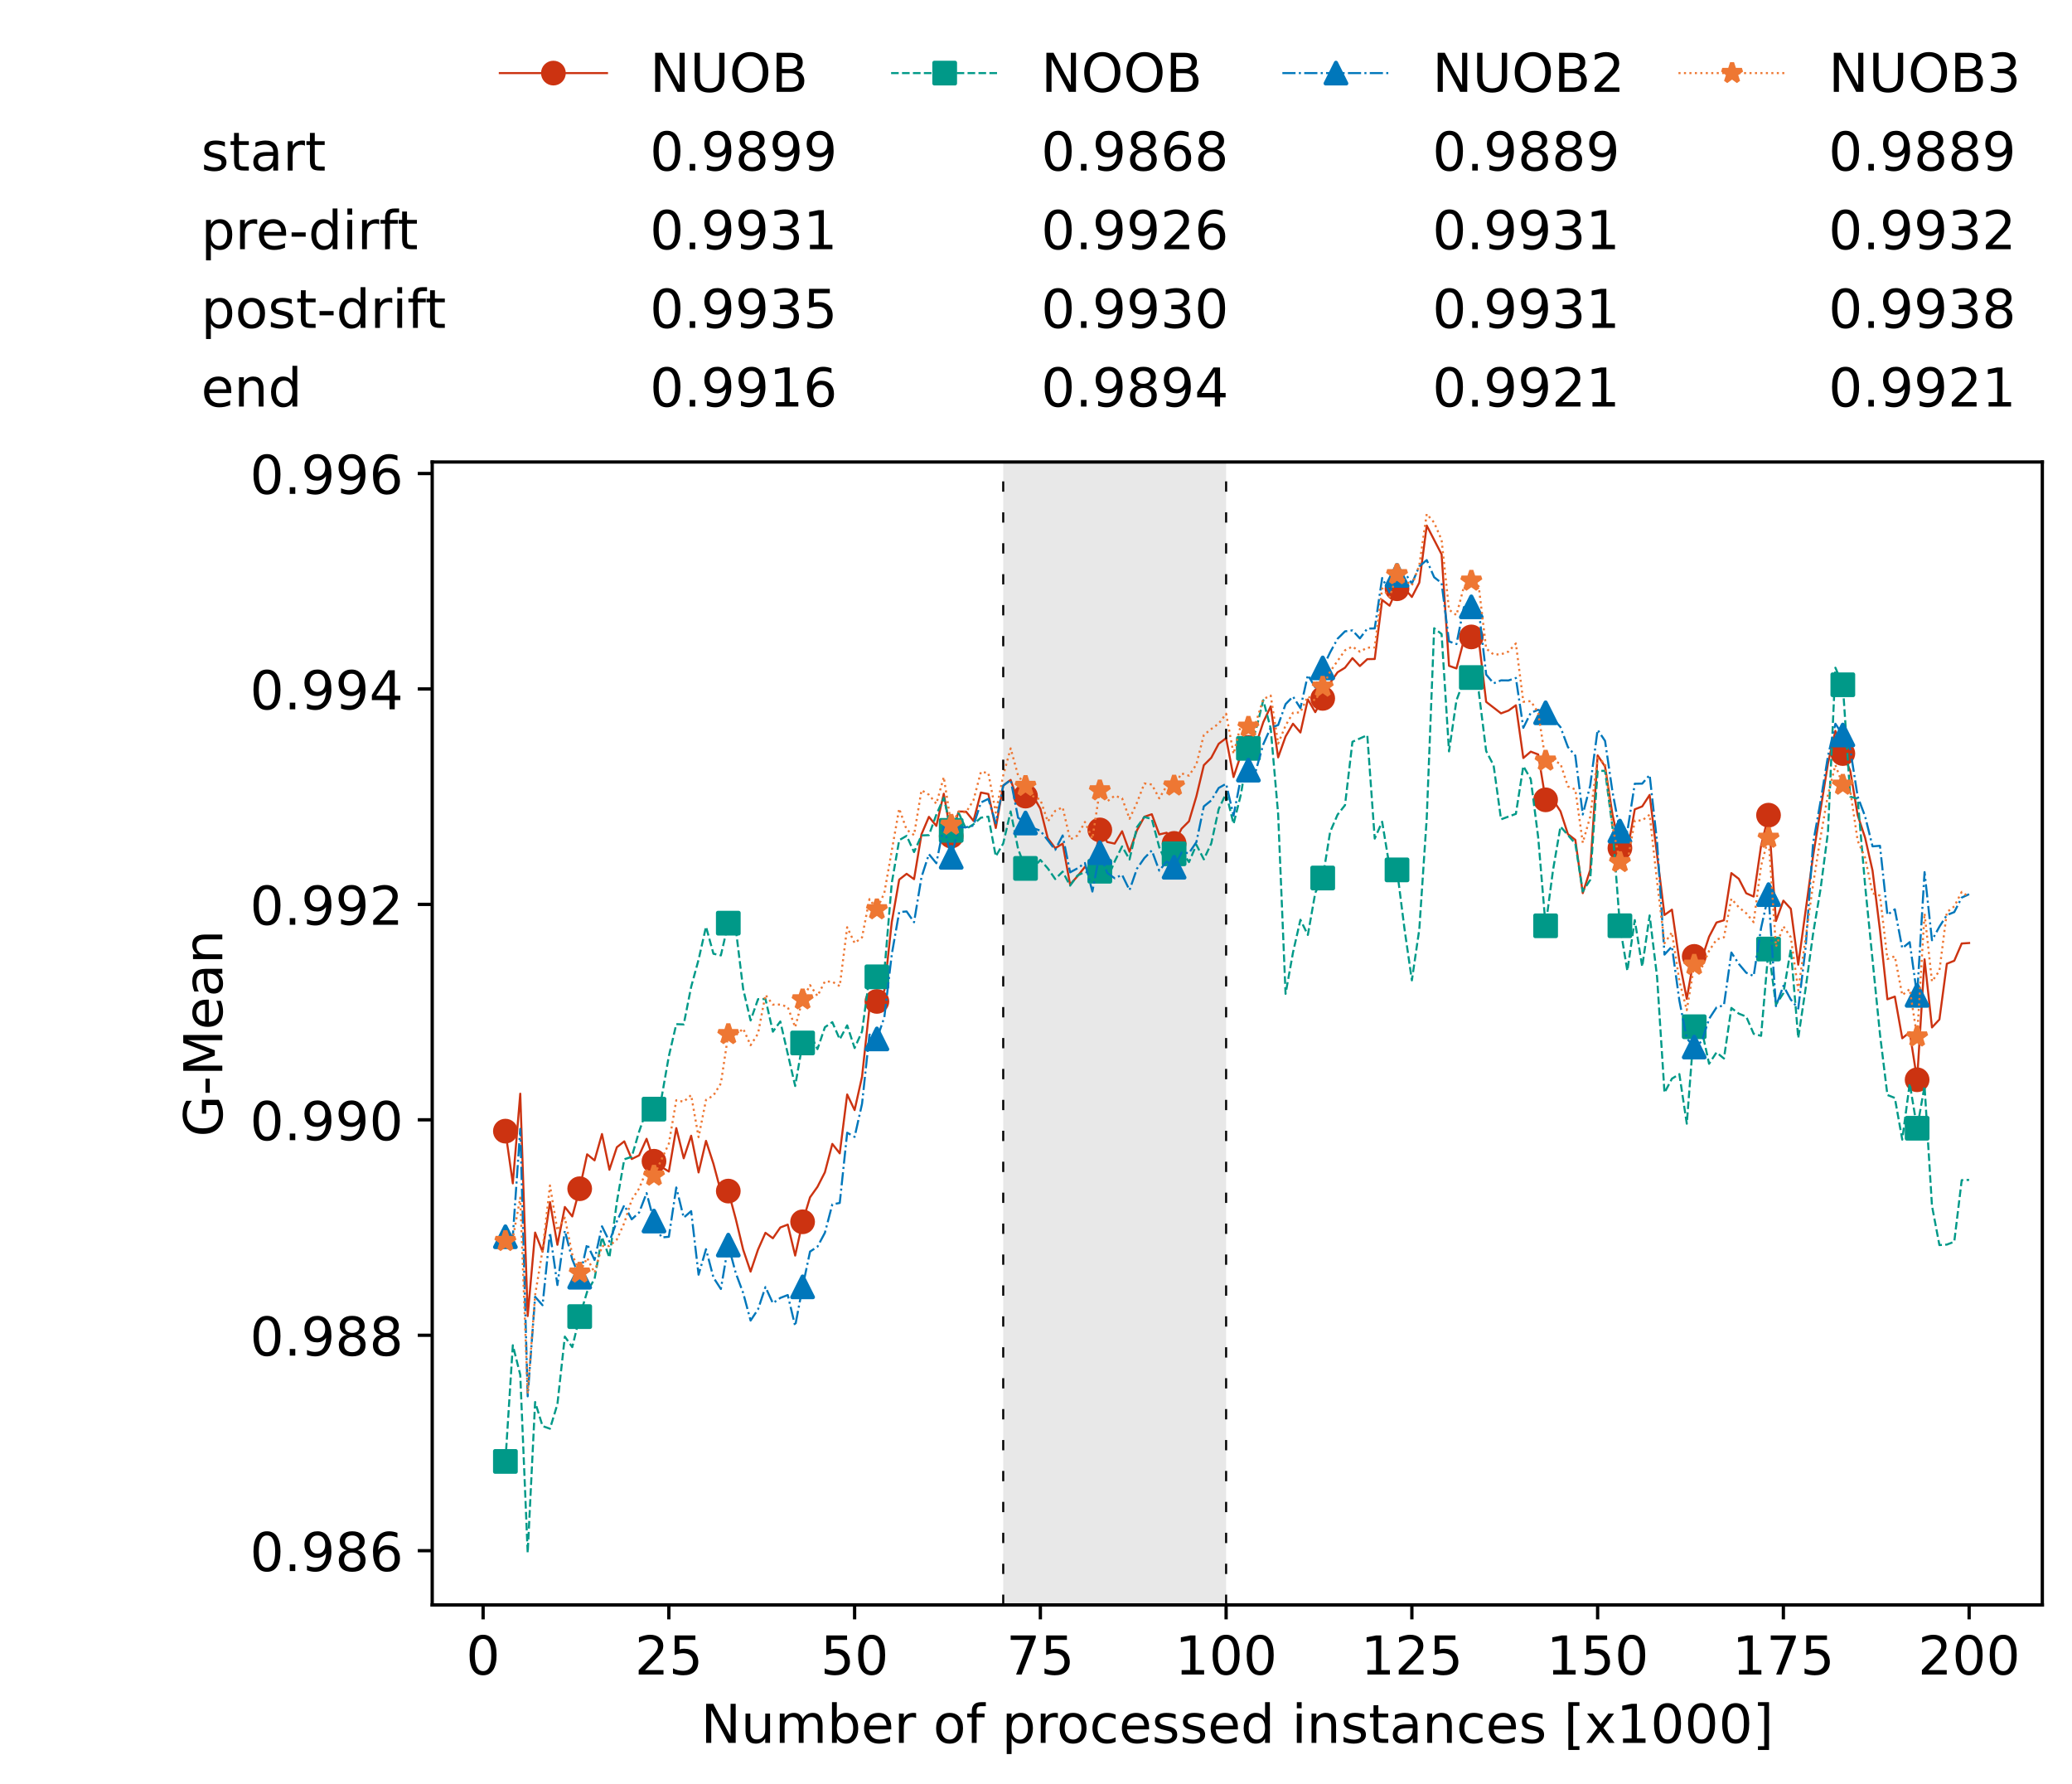 <?xml version="1.0" encoding="utf-8" standalone="no"?>
<!DOCTYPE svg PUBLIC "-//W3C//DTD SVG 1.1//EN"
  "http://www.w3.org/Graphics/SVG/1.1/DTD/svg11.dtd">
<!-- Created with matplotlib (https://matplotlib.org/) -->
<svg height="432.615pt" version="1.1" viewBox="0 0 502.65 432.615" width="502.65pt" xmlns="http://www.w3.org/2000/svg" xmlns:xlink="http://www.w3.org/1999/xlink">
 <defs>
  <style type="text/css">*{stroke-linecap:butt;stroke-linejoin:round;}</style>
 </defs>
 <g id="figure_1">
  <g id="patch_1">
   <path d="M 0 432.615 
L 502.65 432.615 
L 502.65 0 
L 0 0 
z
" style="fill:#ffffff;"/>
  </g>
  <g id="axes_1">
   <g id="patch_2">
    <path d="M 104.85 389.252 
L 495.45 389.252 
L 495.45 112.052 
L 104.85 112.052 
z
" style="fill:#ffffff;"/>
   </g>
   <g id="patch_3">
    <path clip-path="url(#p0e6eff63fb)" d="M 297.446 389.252 
L 297.446 112.052 
L 243.372 112.052 
L 243.372 389.252 
z
" style="fill:#d3d3d3;opacity:0.5;"/>
   </g>
   <g id="matplotlib.axis_1">
    <g id="xtick_1">
     <g id="line2d_1">
      <defs>
       <path d="M 0 0 
L 0 3.5 
" id="mc725a098f8" style="stroke:#000000;stroke-width:0.8;"/>
      </defs>
      <g>
       <use style="stroke:#000000;stroke-width:0.8;" x="117.197" xlink:href="#mc725a098f8" y="389.252"/>
      </g>
     </g>
     <g id="text_1">
      <!-- 0 -->
      <g transform="translate(113.061 406.13)scale(0.13 -0.13)">
       <defs>
        <path d="M 31.781 66.406 
Q 24.172 66.406 20.328 58.906 
Q 16.5 51.422 16.5 36.375 
Q 16.5 21.391 20.328 13.891 
Q 24.172 6.391 31.781 6.391 
Q 39.453 6.391 43.281 13.891 
Q 47.125 21.391 47.125 36.375 
Q 47.125 51.422 43.281 58.906 
Q 39.453 66.406 31.781 66.406 
z
M 31.781 74.219 
Q 44.047 74.219 50.516 64.516 
Q 56.984 54.828 56.984 36.375 
Q 56.984 17.969 50.516 8.266 
Q 44.047 -1.422 31.781 -1.422 
Q 19.531 -1.422 13.062 8.266 
Q 6.594 17.969 6.594 36.375 
Q 6.594 54.828 13.062 64.516 
Q 19.531 74.219 31.781 74.219 
z
" id="DejaVuSans-48"/>
       </defs>
       <use xlink:href="#DejaVuSans-48"/>
      </g>
     </g>
    </g>
    <g id="xtick_2">
     <g id="line2d_2">
      <g>
       <use style="stroke:#000000;stroke-width:0.8;" x="162.259" xlink:href="#mc725a098f8" y="389.252"/>
      </g>
     </g>
     <g id="text_2">
      <!-- 25 -->
      <g transform="translate(153.988 406.13)scale(0.13 -0.13)">
       <defs>
        <path d="M 19.188 8.297 
L 53.609 8.297 
L 53.609 0 
L 7.328 0 
L 7.328 8.297 
Q 12.938 14.109 22.625 23.891 
Q 32.328 33.688 34.812 36.531 
Q 39.547 41.844 41.422 45.531 
Q 43.312 49.219 43.312 52.781 
Q 43.312 58.594 39.234 62.25 
Q 35.156 65.922 28.609 65.922 
Q 23.969 65.922 18.812 64.312 
Q 13.672 62.703 7.812 59.422 
L 7.812 69.391 
Q 13.766 71.781 18.938 73 
Q 24.125 74.219 28.422 74.219 
Q 39.75 74.219 46.484 68.547 
Q 53.219 62.891 53.219 53.422 
Q 53.219 48.922 51.531 44.891 
Q 49.859 40.875 45.406 35.406 
Q 44.188 33.984 37.641 27.219 
Q 31.109 20.453 19.188 8.297 
z
" id="DejaVuSans-50"/>
        <path d="M 10.797 72.906 
L 49.516 72.906 
L 49.516 64.594 
L 19.828 64.594 
L 19.828 46.734 
Q 21.969 47.469 24.109 47.828 
Q 26.266 48.188 28.422 48.188 
Q 40.625 48.188 47.75 41.5 
Q 54.891 34.812 54.891 23.391 
Q 54.891 11.625 47.562 5.094 
Q 40.234 -1.422 26.906 -1.422 
Q 22.312 -1.422 17.547 -0.641 
Q 12.797 0.141 7.719 1.703 
L 7.719 11.625 
Q 12.109 9.234 16.797 8.062 
Q 21.484 6.891 26.703 6.891 
Q 35.156 6.891 40.078 11.328 
Q 45.016 15.766 45.016 23.391 
Q 45.016 31 40.078 35.438 
Q 35.156 39.891 26.703 39.891 
Q 22.75 39.891 18.812 39.016 
Q 14.891 38.141 10.797 36.281 
z
" id="DejaVuSans-53"/>
       </defs>
       <use xlink:href="#DejaVuSans-50"/>
       <use x="63.623" xlink:href="#DejaVuSans-53"/>
      </g>
     </g>
    </g>
    <g id="xtick_3">
     <g id="line2d_3">
      <g>
       <use style="stroke:#000000;stroke-width:0.8;" x="207.322" xlink:href="#mc725a098f8" y="389.252"/>
      </g>
     </g>
     <g id="text_3">
      <!-- 50 -->
      <g transform="translate(199.05 406.13)scale(0.13 -0.13)">
       <use xlink:href="#DejaVuSans-53"/>
       <use x="63.623" xlink:href="#DejaVuSans-48"/>
      </g>
     </g>
    </g>
    <g id="xtick_4">
     <g id="line2d_4">
      <g>
       <use style="stroke:#000000;stroke-width:0.8;" x="252.384" xlink:href="#mc725a098f8" y="389.252"/>
      </g>
     </g>
     <g id="text_4">
      <!-- 75 -->
      <g transform="translate(244.113 406.13)scale(0.13 -0.13)">
       <defs>
        <path d="M 8.203 72.906 
L 55.078 72.906 
L 55.078 68.703 
L 28.609 0 
L 18.312 0 
L 43.219 64.594 
L 8.203 64.594 
z
" id="DejaVuSans-55"/>
       </defs>
       <use xlink:href="#DejaVuSans-55"/>
       <use x="63.623" xlink:href="#DejaVuSans-53"/>
      </g>
     </g>
    </g>
    <g id="xtick_5">
     <g id="line2d_5">
      <g>
       <use style="stroke:#000000;stroke-width:0.8;" x="297.446" xlink:href="#mc725a098f8" y="389.252"/>
      </g>
     </g>
     <g id="text_5">
      <!-- 100 -->
      <g transform="translate(285.039 406.13)scale(0.13 -0.13)">
       <defs>
        <path d="M 12.406 8.297 
L 28.516 8.297 
L 28.516 63.922 
L 10.984 60.406 
L 10.984 69.391 
L 28.422 72.906 
L 38.281 72.906 
L 38.281 8.297 
L 54.391 8.297 
L 54.391 0 
L 12.406 0 
z
" id="DejaVuSans-49"/>
       </defs>
       <use xlink:href="#DejaVuSans-49"/>
       <use x="63.623" xlink:href="#DejaVuSans-48"/>
       <use x="127.246" xlink:href="#DejaVuSans-48"/>
      </g>
     </g>
    </g>
    <g id="xtick_6">
     <g id="line2d_6">
      <g>
       <use style="stroke:#000000;stroke-width:0.8;" x="342.509" xlink:href="#mc725a098f8" y="389.252"/>
      </g>
     </g>
     <g id="text_6">
      <!-- 125 -->
      <g transform="translate(330.102 406.13)scale(0.13 -0.13)">
       <use xlink:href="#DejaVuSans-49"/>
       <use x="63.623" xlink:href="#DejaVuSans-50"/>
       <use x="127.246" xlink:href="#DejaVuSans-53"/>
      </g>
     </g>
    </g>
    <g id="xtick_7">
     <g id="line2d_7">
      <g>
       <use style="stroke:#000000;stroke-width:0.8;" x="387.571" xlink:href="#mc725a098f8" y="389.252"/>
      </g>
     </g>
     <g id="text_7">
      <!-- 150 -->
      <g transform="translate(375.164 406.13)scale(0.13 -0.13)">
       <use xlink:href="#DejaVuSans-49"/>
       <use x="63.623" xlink:href="#DejaVuSans-53"/>
       <use x="127.246" xlink:href="#DejaVuSans-48"/>
      </g>
     </g>
    </g>
    <g id="xtick_8">
     <g id="line2d_8">
      <g>
       <use style="stroke:#000000;stroke-width:0.8;" x="432.633" xlink:href="#mc725a098f8" y="389.252"/>
      </g>
     </g>
     <g id="text_8">
      <!-- 175 -->
      <g transform="translate(420.226 406.13)scale(0.13 -0.13)">
       <use xlink:href="#DejaVuSans-49"/>
       <use x="63.623" xlink:href="#DejaVuSans-55"/>
       <use x="127.246" xlink:href="#DejaVuSans-53"/>
      </g>
     </g>
    </g>
    <g id="xtick_9">
     <g id="line2d_9">
      <g>
       <use style="stroke:#000000;stroke-width:0.8;" x="477.695" xlink:href="#mc725a098f8" y="389.252"/>
      </g>
     </g>
     <g id="text_9">
      <!-- 200 -->
      <g transform="translate(465.289 406.13)scale(0.13 -0.13)">
       <use xlink:href="#DejaVuSans-50"/>
       <use x="63.623" xlink:href="#DejaVuSans-48"/>
       <use x="127.246" xlink:href="#DejaVuSans-48"/>
      </g>
     </g>
    </g>
    <g id="text_10">
     <!-- Number of processed instances [x1000] -->
     <g transform="translate(170.025 422.711)scale(0.13 -0.13)">
      <defs>
       <path d="M 9.812 72.906 
L 23.094 72.906 
L 55.422 11.922 
L 55.422 72.906 
L 64.984 72.906 
L 64.984 0 
L 51.703 0 
L 19.391 60.984 
L 19.391 0 
L 9.812 0 
z
" id="DejaVuSans-78"/>
       <path d="M 8.5 21.578 
L 8.5 54.688 
L 17.484 54.688 
L 17.484 21.922 
Q 17.484 14.156 20.5 10.266 
Q 23.531 6.391 29.594 6.391 
Q 36.859 6.391 41.078 11.031 
Q 45.312 15.672 45.312 23.688 
L 45.312 54.688 
L 54.297 54.688 
L 54.297 0 
L 45.312 0 
L 45.312 8.406 
Q 42.047 3.422 37.719 1 
Q 33.406 -1.422 27.688 -1.422 
Q 18.266 -1.422 13.375 4.438 
Q 8.5 10.297 8.5 21.578 
z
M 31.109 56 
z
" id="DejaVuSans-117"/>
       <path d="M 52 44.188 
Q 55.375 50.25 60.062 53.125 
Q 64.75 56 71.094 56 
Q 79.641 56 84.281 50.016 
Q 88.922 44.047 88.922 33.016 
L 88.922 0 
L 79.891 0 
L 79.891 32.719 
Q 79.891 40.578 77.094 44.375 
Q 74.312 48.188 68.609 48.188 
Q 61.625 48.188 57.562 43.547 
Q 53.516 38.922 53.516 30.906 
L 53.516 0 
L 44.484 0 
L 44.484 32.719 
Q 44.484 40.625 41.703 44.406 
Q 38.922 48.188 33.109 48.188 
Q 26.219 48.188 22.156 43.531 
Q 18.109 38.875 18.109 30.906 
L 18.109 0 
L 9.078 0 
L 9.078 54.688 
L 18.109 54.688 
L 18.109 46.188 
Q 21.188 51.219 25.484 53.609 
Q 29.781 56 35.688 56 
Q 41.656 56 45.828 52.969 
Q 50 49.953 52 44.188 
z
" id="DejaVuSans-109"/>
       <path d="M 48.688 27.297 
Q 48.688 37.203 44.609 42.844 
Q 40.531 48.484 33.406 48.484 
Q 26.266 48.484 22.188 42.844 
Q 18.109 37.203 18.109 27.297 
Q 18.109 17.391 22.188 11.75 
Q 26.266 6.109 33.406 6.109 
Q 40.531 6.109 44.609 11.75 
Q 48.688 17.391 48.688 27.297 
z
M 18.109 46.391 
Q 20.953 51.266 25.266 53.625 
Q 29.594 56 35.594 56 
Q 45.562 56 51.781 48.094 
Q 58.016 40.188 58.016 27.297 
Q 58.016 14.406 51.781 6.484 
Q 45.562 -1.422 35.594 -1.422 
Q 29.594 -1.422 25.266 0.953 
Q 20.953 3.328 18.109 8.203 
L 18.109 0 
L 9.078 0 
L 9.078 75.984 
L 18.109 75.984 
z
" id="DejaVuSans-98"/>
       <path d="M 56.203 29.594 
L 56.203 25.203 
L 14.891 25.203 
Q 15.484 15.922 20.484 11.062 
Q 25.484 6.203 34.422 6.203 
Q 39.594 6.203 44.453 7.469 
Q 49.312 8.734 54.109 11.281 
L 54.109 2.781 
Q 49.266 0.734 44.188 -0.344 
Q 39.109 -1.422 33.891 -1.422 
Q 20.797 -1.422 13.156 6.188 
Q 5.516 13.812 5.516 26.812 
Q 5.516 40.234 12.766 48.109 
Q 20.016 56 32.328 56 
Q 43.359 56 49.781 48.891 
Q 56.203 41.797 56.203 29.594 
z
M 47.219 32.234 
Q 47.125 39.594 43.094 43.984 
Q 39.062 48.391 32.422 48.391 
Q 24.906 48.391 20.391 44.141 
Q 15.875 39.891 15.188 32.172 
z
" id="DejaVuSans-101"/>
       <path d="M 41.109 46.297 
Q 39.594 47.172 37.812 47.578 
Q 36.031 48 33.891 48 
Q 26.266 48 22.188 43.047 
Q 18.109 38.094 18.109 28.812 
L 18.109 0 
L 9.078 0 
L 9.078 54.688 
L 18.109 54.688 
L 18.109 46.188 
Q 20.953 51.172 25.484 53.578 
Q 30.031 56 36.531 56 
Q 37.453 56 38.578 55.875 
Q 39.703 55.766 41.062 55.516 
z
" id="DejaVuSans-114"/>
       <path id="DejaVuSans-32"/>
       <path d="M 30.609 48.391 
Q 23.391 48.391 19.188 42.75 
Q 14.984 37.109 14.984 27.297 
Q 14.984 17.484 19.156 11.844 
Q 23.344 6.203 30.609 6.203 
Q 37.797 6.203 41.984 11.859 
Q 46.188 17.531 46.188 27.297 
Q 46.188 37.016 41.984 42.703 
Q 37.797 48.391 30.609 48.391 
z
M 30.609 56 
Q 42.328 56 49.016 48.375 
Q 55.719 40.766 55.719 27.297 
Q 55.719 13.875 49.016 6.219 
Q 42.328 -1.422 30.609 -1.422 
Q 18.844 -1.422 12.172 6.219 
Q 5.516 13.875 5.516 27.297 
Q 5.516 40.766 12.172 48.375 
Q 18.844 56 30.609 56 
z
" id="DejaVuSans-111"/>
       <path d="M 37.109 75.984 
L 37.109 68.5 
L 28.516 68.5 
Q 23.688 68.5 21.797 66.547 
Q 19.922 64.594 19.922 59.516 
L 19.922 54.688 
L 34.719 54.688 
L 34.719 47.703 
L 19.922 47.703 
L 19.922 0 
L 10.891 0 
L 10.891 47.703 
L 2.297 47.703 
L 2.297 54.688 
L 10.891 54.688 
L 10.891 58.5 
Q 10.891 67.625 15.141 71.797 
Q 19.391 75.984 28.609 75.984 
z
" id="DejaVuSans-102"/>
       <path d="M 18.109 8.203 
L 18.109 -20.797 
L 9.078 -20.797 
L 9.078 54.688 
L 18.109 54.688 
L 18.109 46.391 
Q 20.953 51.266 25.266 53.625 
Q 29.594 56 35.594 56 
Q 45.562 56 51.781 48.094 
Q 58.016 40.188 58.016 27.297 
Q 58.016 14.406 51.781 6.484 
Q 45.562 -1.422 35.594 -1.422 
Q 29.594 -1.422 25.266 0.953 
Q 20.953 3.328 18.109 8.203 
z
M 48.688 27.297 
Q 48.688 37.203 44.609 42.844 
Q 40.531 48.484 33.406 48.484 
Q 26.266 48.484 22.188 42.844 
Q 18.109 37.203 18.109 27.297 
Q 18.109 17.391 22.188 11.75 
Q 26.266 6.109 33.406 6.109 
Q 40.531 6.109 44.609 11.75 
Q 48.688 17.391 48.688 27.297 
z
" id="DejaVuSans-112"/>
       <path d="M 48.781 52.594 
L 48.781 44.188 
Q 44.969 46.297 41.141 47.344 
Q 37.312 48.391 33.406 48.391 
Q 24.656 48.391 19.812 42.844 
Q 14.984 37.312 14.984 27.297 
Q 14.984 17.281 19.812 11.734 
Q 24.656 6.203 33.406 6.203 
Q 37.312 6.203 41.141 7.25 
Q 44.969 8.297 48.781 10.406 
L 48.781 2.094 
Q 45.016 0.344 40.984 -0.531 
Q 36.969 -1.422 32.422 -1.422 
Q 20.062 -1.422 12.781 6.344 
Q 5.516 14.109 5.516 27.297 
Q 5.516 40.672 12.859 48.328 
Q 20.219 56 33.016 56 
Q 37.156 56 41.109 55.141 
Q 45.062 54.297 48.781 52.594 
z
" id="DejaVuSans-99"/>
       <path d="M 44.281 53.078 
L 44.281 44.578 
Q 40.484 46.531 36.375 47.5 
Q 32.281 48.484 27.875 48.484 
Q 21.188 48.484 17.844 46.438 
Q 14.5 44.391 14.5 40.281 
Q 14.5 37.156 16.891 35.375 
Q 19.281 33.594 26.516 31.984 
L 29.594 31.297 
Q 39.156 29.25 43.188 25.516 
Q 47.219 21.781 47.219 15.094 
Q 47.219 7.469 41.188 3.016 
Q 35.156 -1.422 24.609 -1.422 
Q 20.219 -1.422 15.453 -0.562 
Q 10.688 0.297 5.422 2 
L 5.422 11.281 
Q 10.406 8.688 15.234 7.391 
Q 20.062 6.109 24.812 6.109 
Q 31.156 6.109 34.562 8.281 
Q 37.984 10.453 37.984 14.406 
Q 37.984 18.062 35.516 20.016 
Q 33.062 21.969 24.703 23.781 
L 21.578 24.516 
Q 13.234 26.266 9.516 29.906 
Q 5.812 33.547 5.812 39.891 
Q 5.812 47.609 11.281 51.797 
Q 16.75 56 26.812 56 
Q 31.781 56 36.172 55.266 
Q 40.578 54.547 44.281 53.078 
z
" id="DejaVuSans-115"/>
       <path d="M 45.406 46.391 
L 45.406 75.984 
L 54.391 75.984 
L 54.391 0 
L 45.406 0 
L 45.406 8.203 
Q 42.578 3.328 38.25 0.953 
Q 33.938 -1.422 27.875 -1.422 
Q 17.969 -1.422 11.734 6.484 
Q 5.516 14.406 5.516 27.297 
Q 5.516 40.188 11.734 48.094 
Q 17.969 56 27.875 56 
Q 33.938 56 38.25 53.625 
Q 42.578 51.266 45.406 46.391 
z
M 14.797 27.297 
Q 14.797 17.391 18.875 11.75 
Q 22.953 6.109 30.078 6.109 
Q 37.203 6.109 41.297 11.75 
Q 45.406 17.391 45.406 27.297 
Q 45.406 37.203 41.297 42.844 
Q 37.203 48.484 30.078 48.484 
Q 22.953 48.484 18.875 42.844 
Q 14.797 37.203 14.797 27.297 
z
" id="DejaVuSans-100"/>
       <path d="M 9.422 54.688 
L 18.406 54.688 
L 18.406 0 
L 9.422 0 
z
M 9.422 75.984 
L 18.406 75.984 
L 18.406 64.594 
L 9.422 64.594 
z
" id="DejaVuSans-105"/>
       <path d="M 54.891 33.016 
L 54.891 0 
L 45.906 0 
L 45.906 32.719 
Q 45.906 40.484 42.875 44.328 
Q 39.844 48.188 33.797 48.188 
Q 26.516 48.188 22.312 43.547 
Q 18.109 38.922 18.109 30.906 
L 18.109 0 
L 9.078 0 
L 9.078 54.688 
L 18.109 54.688 
L 18.109 46.188 
Q 21.344 51.125 25.703 53.562 
Q 30.078 56 35.797 56 
Q 45.219 56 50.047 50.172 
Q 54.891 44.344 54.891 33.016 
z
" id="DejaVuSans-110"/>
       <path d="M 18.312 70.219 
L 18.312 54.688 
L 36.812 54.688 
L 36.812 47.703 
L 18.312 47.703 
L 18.312 18.016 
Q 18.312 11.328 20.141 9.422 
Q 21.969 7.516 27.594 7.516 
L 36.812 7.516 
L 36.812 0 
L 27.594 0 
Q 17.188 0 13.234 3.875 
Q 9.281 7.766 9.281 18.016 
L 9.281 47.703 
L 2.688 47.703 
L 2.688 54.688 
L 9.281 54.688 
L 9.281 70.219 
z
" id="DejaVuSans-116"/>
       <path d="M 34.281 27.484 
Q 23.391 27.484 19.188 25 
Q 14.984 22.516 14.984 16.5 
Q 14.984 11.719 18.141 8.906 
Q 21.297 6.109 26.703 6.109 
Q 34.188 6.109 38.703 11.406 
Q 43.219 16.703 43.219 25.484 
L 43.219 27.484 
z
M 52.203 31.203 
L 52.203 0 
L 43.219 0 
L 43.219 8.297 
Q 40.141 3.328 35.547 0.953 
Q 30.953 -1.422 24.312 -1.422 
Q 15.922 -1.422 10.953 3.297 
Q 6 8.016 6 15.922 
Q 6 25.141 12.172 29.828 
Q 18.359 34.516 30.609 34.516 
L 43.219 34.516 
L 43.219 35.406 
Q 43.219 41.609 39.141 45 
Q 35.062 48.391 27.688 48.391 
Q 23 48.391 18.547 47.266 
Q 14.109 46.141 10.016 43.891 
L 10.016 52.203 
Q 14.938 54.109 19.578 55.047 
Q 24.219 56 28.609 56 
Q 40.484 56 46.344 49.844 
Q 52.203 43.703 52.203 31.203 
z
" id="DejaVuSans-97"/>
       <path d="M 8.594 75.984 
L 29.297 75.984 
L 29.297 69 
L 17.578 69 
L 17.578 -6.203 
L 29.297 -6.203 
L 29.297 -13.188 
L 8.594 -13.188 
z
" id="DejaVuSans-91"/>
       <path d="M 54.891 54.688 
L 35.109 28.078 
L 55.906 0 
L 45.312 0 
L 29.391 21.484 
L 13.484 0 
L 2.875 0 
L 24.125 28.609 
L 4.688 54.688 
L 15.281 54.688 
L 29.781 35.203 
L 44.281 54.688 
z
" id="DejaVuSans-120"/>
       <path d="M 30.422 75.984 
L 30.422 -13.188 
L 9.719 -13.188 
L 9.719 -6.203 
L 21.391 -6.203 
L 21.391 69 
L 9.719 69 
L 9.719 75.984 
z
" id="DejaVuSans-93"/>
      </defs>
      <use xlink:href="#DejaVuSans-78"/>
      <use x="74.805" xlink:href="#DejaVuSans-117"/>
      <use x="138.184" xlink:href="#DejaVuSans-109"/>
      <use x="235.596" xlink:href="#DejaVuSans-98"/>
      <use x="299.072" xlink:href="#DejaVuSans-101"/>
      <use x="360.596" xlink:href="#DejaVuSans-114"/>
      <use x="401.709" xlink:href="#DejaVuSans-32"/>
      <use x="433.496" xlink:href="#DejaVuSans-111"/>
      <use x="494.678" xlink:href="#DejaVuSans-102"/>
      <use x="529.883" xlink:href="#DejaVuSans-32"/>
      <use x="561.67" xlink:href="#DejaVuSans-112"/>
      <use x="625.146" xlink:href="#DejaVuSans-114"/>
      <use x="664.01" xlink:href="#DejaVuSans-111"/>
      <use x="725.191" xlink:href="#DejaVuSans-99"/>
      <use x="780.172" xlink:href="#DejaVuSans-101"/>
      <use x="841.695" xlink:href="#DejaVuSans-115"/>
      <use x="893.795" xlink:href="#DejaVuSans-115"/>
      <use x="945.895" xlink:href="#DejaVuSans-101"/>
      <use x="1007.418" xlink:href="#DejaVuSans-100"/>
      <use x="1070.895" xlink:href="#DejaVuSans-32"/>
      <use x="1102.682" xlink:href="#DejaVuSans-105"/>
      <use x="1130.465" xlink:href="#DejaVuSans-110"/>
      <use x="1193.844" xlink:href="#DejaVuSans-115"/>
      <use x="1245.943" xlink:href="#DejaVuSans-116"/>
      <use x="1285.152" xlink:href="#DejaVuSans-97"/>
      <use x="1346.432" xlink:href="#DejaVuSans-110"/>
      <use x="1409.811" xlink:href="#DejaVuSans-99"/>
      <use x="1464.791" xlink:href="#DejaVuSans-101"/>
      <use x="1526.314" xlink:href="#DejaVuSans-115"/>
      <use x="1578.414" xlink:href="#DejaVuSans-32"/>
      <use x="1610.201" xlink:href="#DejaVuSans-91"/>
      <use x="1649.215" xlink:href="#DejaVuSans-120"/>
      <use x="1708.395" xlink:href="#DejaVuSans-49"/>
      <use x="1772.018" xlink:href="#DejaVuSans-48"/>
      <use x="1835.641" xlink:href="#DejaVuSans-48"/>
      <use x="1899.264" xlink:href="#DejaVuSans-48"/>
      <use x="1962.887" xlink:href="#DejaVuSans-93"/>
     </g>
    </g>
   </g>
   <g id="matplotlib.axis_2">
    <g id="ytick_1">
     <g id="line2d_10">
      <defs>
       <path d="M 0 0 
L -3.5 0 
" id="m234ae57a4e" style="stroke:#000000;stroke-width:0.8;"/>
      </defs>
      <g>
       <use style="stroke:#000000;stroke-width:0.8;" x="104.85" xlink:href="#m234ae57a4e" y="376.097"/>
      </g>
     </g>
     <g id="text_11">
      <!-- 0.986 -->
      <g transform="translate(60.633 381.036)scale(0.13 -0.13)">
       <defs>
        <path d="M 10.688 12.406 
L 21 12.406 
L 21 0 
L 10.688 0 
z
" id="DejaVuSans-46"/>
        <path d="M 10.984 1.516 
L 10.984 10.5 
Q 14.703 8.734 18.5 7.812 
Q 22.312 6.891 25.984 6.891 
Q 35.75 6.891 40.891 13.453 
Q 46.047 20.016 46.781 33.406 
Q 43.953 29.203 39.594 26.953 
Q 35.25 24.703 29.984 24.703 
Q 19.047 24.703 12.672 31.312 
Q 6.297 37.938 6.297 49.422 
Q 6.297 60.641 12.938 67.422 
Q 19.578 74.219 30.609 74.219 
Q 43.266 74.219 49.922 64.516 
Q 56.594 54.828 56.594 36.375 
Q 56.594 19.141 48.406 8.859 
Q 40.234 -1.422 26.422 -1.422 
Q 22.703 -1.422 18.891 -0.688 
Q 15.094 0.047 10.984 1.516 
z
M 30.609 32.422 
Q 37.25 32.422 41.125 36.953 
Q 45.016 41.5 45.016 49.422 
Q 45.016 57.281 41.125 61.844 
Q 37.25 66.406 30.609 66.406 
Q 23.969 66.406 20.094 61.844 
Q 16.219 57.281 16.219 49.422 
Q 16.219 41.5 20.094 36.953 
Q 23.969 32.422 30.609 32.422 
z
" id="DejaVuSans-57"/>
        <path d="M 31.781 34.625 
Q 24.75 34.625 20.719 30.859 
Q 16.703 27.094 16.703 20.516 
Q 16.703 13.922 20.719 10.156 
Q 24.75 6.391 31.781 6.391 
Q 38.812 6.391 42.859 10.172 
Q 46.922 13.969 46.922 20.516 
Q 46.922 27.094 42.891 30.859 
Q 38.875 34.625 31.781 34.625 
z
M 21.922 38.812 
Q 15.578 40.375 12.031 44.719 
Q 8.5 49.078 8.5 55.328 
Q 8.5 64.062 14.719 69.141 
Q 20.953 74.219 31.781 74.219 
Q 42.672 74.219 48.875 69.141 
Q 55.078 64.062 55.078 55.328 
Q 55.078 49.078 51.531 44.719 
Q 48 40.375 41.703 38.812 
Q 48.828 37.156 52.797 32.312 
Q 56.781 27.484 56.781 20.516 
Q 56.781 9.906 50.312 4.234 
Q 43.844 -1.422 31.781 -1.422 
Q 19.734 -1.422 13.25 4.234 
Q 6.781 9.906 6.781 20.516 
Q 6.781 27.484 10.781 32.312 
Q 14.797 37.156 21.922 38.812 
z
M 18.312 54.391 
Q 18.312 48.734 21.844 45.562 
Q 25.391 42.391 31.781 42.391 
Q 38.141 42.391 41.719 45.562 
Q 45.312 48.734 45.312 54.391 
Q 45.312 60.062 41.719 63.234 
Q 38.141 66.406 31.781 66.406 
Q 25.391 66.406 21.844 63.234 
Q 18.312 60.062 18.312 54.391 
z
" id="DejaVuSans-56"/>
        <path d="M 33.016 40.375 
Q 26.375 40.375 22.484 35.828 
Q 18.609 31.297 18.609 23.391 
Q 18.609 15.531 22.484 10.953 
Q 26.375 6.391 33.016 6.391 
Q 39.656 6.391 43.531 10.953 
Q 47.406 15.531 47.406 23.391 
Q 47.406 31.297 43.531 35.828 
Q 39.656 40.375 33.016 40.375 
z
M 52.594 71.297 
L 52.594 62.312 
Q 48.875 64.062 45.094 64.984 
Q 41.312 65.922 37.594 65.922 
Q 27.828 65.922 22.672 59.328 
Q 17.531 52.734 16.797 39.406 
Q 19.672 43.656 24.016 45.922 
Q 28.375 48.188 33.594 48.188 
Q 44.578 48.188 50.953 41.516 
Q 57.328 34.859 57.328 23.391 
Q 57.328 12.156 50.688 5.359 
Q 44.047 -1.422 33.016 -1.422 
Q 20.359 -1.422 13.672 8.266 
Q 6.984 17.969 6.984 36.375 
Q 6.984 53.656 15.188 63.938 
Q 23.391 74.219 37.203 74.219 
Q 40.922 74.219 44.703 73.484 
Q 48.484 72.75 52.594 71.297 
z
" id="DejaVuSans-54"/>
       </defs>
       <use xlink:href="#DejaVuSans-48"/>
       <use x="63.623" xlink:href="#DejaVuSans-46"/>
       <use x="95.41" xlink:href="#DejaVuSans-57"/>
       <use x="159.033" xlink:href="#DejaVuSans-56"/>
       <use x="222.656" xlink:href="#DejaVuSans-54"/>
      </g>
     </g>
    </g>
    <g id="ytick_2">
     <g id="line2d_11">
      <g>
       <use style="stroke:#000000;stroke-width:0.8;" x="104.85" xlink:href="#m234ae57a4e" y="323.846"/>
      </g>
     </g>
     <g id="text_12">
      <!-- 0.988 -->
      <g transform="translate(60.633 328.785)scale(0.13 -0.13)">
       <use xlink:href="#DejaVuSans-48"/>
       <use x="63.623" xlink:href="#DejaVuSans-46"/>
       <use x="95.41" xlink:href="#DejaVuSans-57"/>
       <use x="159.033" xlink:href="#DejaVuSans-56"/>
       <use x="222.656" xlink:href="#DejaVuSans-56"/>
      </g>
     </g>
    </g>
    <g id="ytick_3">
     <g id="line2d_12">
      <g>
       <use style="stroke:#000000;stroke-width:0.8;" x="104.85" xlink:href="#m234ae57a4e" y="271.595"/>
      </g>
     </g>
     <g id="text_13">
      <!-- 0.990 -->
      <g transform="translate(60.633 276.534)scale(0.13 -0.13)">
       <use xlink:href="#DejaVuSans-48"/>
       <use x="63.623" xlink:href="#DejaVuSans-46"/>
       <use x="95.41" xlink:href="#DejaVuSans-57"/>
       <use x="159.033" xlink:href="#DejaVuSans-57"/>
       <use x="222.656" xlink:href="#DejaVuSans-48"/>
      </g>
     </g>
    </g>
    <g id="ytick_4">
     <g id="line2d_13">
      <g>
       <use style="stroke:#000000;stroke-width:0.8;" x="104.85" xlink:href="#m234ae57a4e" y="219.344"/>
      </g>
     </g>
     <g id="text_14">
      <!-- 0.992 -->
      <g transform="translate(60.633 224.283)scale(0.13 -0.13)">
       <use xlink:href="#DejaVuSans-48"/>
       <use x="63.623" xlink:href="#DejaVuSans-46"/>
       <use x="95.41" xlink:href="#DejaVuSans-57"/>
       <use x="159.033" xlink:href="#DejaVuSans-57"/>
       <use x="222.656" xlink:href="#DejaVuSans-50"/>
      </g>
     </g>
    </g>
    <g id="ytick_5">
     <g id="line2d_14">
      <g>
       <use style="stroke:#000000;stroke-width:0.8;" x="104.85" xlink:href="#m234ae57a4e" y="167.093"/>
      </g>
     </g>
     <g id="text_15">
      <!-- 0.994 -->
      <g transform="translate(60.633 172.032)scale(0.13 -0.13)">
       <defs>
        <path d="M 37.797 64.312 
L 12.891 25.391 
L 37.797 25.391 
z
M 35.203 72.906 
L 47.609 72.906 
L 47.609 25.391 
L 58.016 25.391 
L 58.016 17.188 
L 47.609 17.188 
L 47.609 0 
L 37.797 0 
L 37.797 17.188 
L 4.891 17.188 
L 4.891 26.703 
z
" id="DejaVuSans-52"/>
       </defs>
       <use xlink:href="#DejaVuSans-48"/>
       <use x="63.623" xlink:href="#DejaVuSans-46"/>
       <use x="95.41" xlink:href="#DejaVuSans-57"/>
       <use x="159.033" xlink:href="#DejaVuSans-57"/>
       <use x="222.656" xlink:href="#DejaVuSans-52"/>
      </g>
     </g>
    </g>
    <g id="ytick_6">
     <g id="line2d_15">
      <g>
       <use style="stroke:#000000;stroke-width:0.8;" x="104.85" xlink:href="#m234ae57a4e" y="114.842"/>
      </g>
     </g>
     <g id="text_16">
      <!-- 0.996 -->
      <g transform="translate(60.633 119.781)scale(0.13 -0.13)">
       <use xlink:href="#DejaVuSans-48"/>
       <use x="63.623" xlink:href="#DejaVuSans-46"/>
       <use x="95.41" xlink:href="#DejaVuSans-57"/>
       <use x="159.033" xlink:href="#DejaVuSans-57"/>
       <use x="222.656" xlink:href="#DejaVuSans-54"/>
      </g>
     </g>
    </g>
    <g id="text_17">
     <!-- G-Mean -->
     <g transform="translate(53.93 275.744)rotate(-90)scale(0.13 -0.13)">
      <defs>
       <path d="M 59.516 10.406 
L 59.516 29.984 
L 43.406 29.984 
L 43.406 38.094 
L 69.281 38.094 
L 69.281 6.781 
Q 63.578 2.734 56.688 0.656 
Q 49.812 -1.422 42 -1.422 
Q 24.906 -1.422 15.25 8.562 
Q 5.609 18.562 5.609 36.375 
Q 5.609 54.25 15.25 64.234 
Q 24.906 74.219 42 74.219 
Q 49.125 74.219 55.547 72.453 
Q 61.969 70.703 67.391 67.281 
L 67.391 56.781 
Q 61.922 61.422 55.766 63.766 
Q 49.609 66.109 42.828 66.109 
Q 29.438 66.109 22.719 58.641 
Q 16.016 51.172 16.016 36.375 
Q 16.016 21.625 22.719 14.156 
Q 29.438 6.688 42.828 6.688 
Q 48.047 6.688 52.141 7.594 
Q 56.25 8.5 59.516 10.406 
z
" id="DejaVuSans-71"/>
       <path d="M 4.891 31.391 
L 31.203 31.391 
L 31.203 23.391 
L 4.891 23.391 
z
" id="DejaVuSans-45"/>
       <path d="M 9.812 72.906 
L 24.516 72.906 
L 43.109 23.297 
L 61.812 72.906 
L 76.516 72.906 
L 76.516 0 
L 66.891 0 
L 66.891 64.016 
L 48.094 14.016 
L 38.188 14.016 
L 19.391 64.016 
L 19.391 0 
L 9.812 0 
z
" id="DejaVuSans-77"/>
      </defs>
      <use xlink:href="#DejaVuSans-71"/>
      <use x="77.49" xlink:href="#DejaVuSans-45"/>
      <use x="113.574" xlink:href="#DejaVuSans-77"/>
      <use x="199.854" xlink:href="#DejaVuSans-101"/>
      <use x="261.377" xlink:href="#DejaVuSans-97"/>
      <use x="322.656" xlink:href="#DejaVuSans-110"/>
     </g>
    </g>
   </g>
   <g id="line2d_16"/>
   <g id="line2d_17"/>
   <g id="line2d_18"/>
   <g id="line2d_19"/>
   <g id="line2d_20"/>
   <g id="line2d_21">
    <path clip-path="url(#p0e6eff63fb)" d="M 122.605 274.339 
L 124.407 287.008 
L 126.21 265.254 
L 128.012 319.188 
L 129.815 298.941 
L 131.617 303.58 
L 133.419 291.547 
L 135.222 301.906 
L 137.024 292.735 
L 138.827 295.028 
L 140.629 288.307 
L 142.432 279.957 
L 144.234 281.43 
L 146.037 275.041 
L 147.839 283.71 
L 149.642 278.244 
L 151.444 276.815 
L 153.247 281.102 
L 155.049 280.214 
L 156.852 276.201 
L 158.654 281.641 
L 160.457 283.004 
L 162.259 284.142 
L 164.062 273.604 
L 165.864 280.926 
L 167.667 275.454 
L 169.469 284.357 
L 171.272 276.695 
L 173.074 282.249 
L 174.877 288.995 
L 176.679 288.877 
L 178.482 295.594 
L 180.284 303.077 
L 182.087 308.405 
L 183.889 303.069 
L 185.692 298.999 
L 187.494 300.321 
L 189.297 297.707 
L 191.099 297.008 
L 192.902 304.518 
L 194.704 296.329 
L 196.507 290.39 
L 198.309 287.853 
L 200.112 284.32 
L 201.914 277.435 
L 203.717 279.729 
L 205.519 265.449 
L 207.322 269.23 
L 209.124 261.148 
L 210.927 244.363 
L 212.729 242.878 
L 214.532 240.236 
L 216.334 223.643 
L 218.137 213.339 
L 219.939 211.929 
L 221.742 213.23 
L 223.544 202.348 
L 225.347 198.111 
L 227.149 200.308 
L 228.952 192.506 
L 230.754 202.787 
L 232.557 196.805 
L 234.359 196.858 
L 236.162 199.085 
L 237.964 192.214 
L 239.767 192.57 
L 241.569 200.816 
L 243.372 190.503 
L 245.174 189.157 
L 246.976 194.365 
L 248.779 193.083 
L 250.581 192.97 
L 252.384 196.144 
L 254.186 203.309 
L 255.989 205.713 
L 257.791 204.613 
L 259.594 214.532 
L 261.396 212.509 
L 263.199 210.227 
L 265.001 212.031 
L 266.804 201.28 
L 268.606 204.215 
L 270.409 204.601 
L 272.211 201.604 
L 274.014 206.586 
L 275.816 201.384 
L 277.619 198.085 
L 279.421 197.483 
L 281.224 202.377 
L 283.026 201.968 
L 284.829 204.551 
L 286.631 200.999 
L 288.434 199.192 
L 290.236 193.133 
L 292.039 185.588 
L 293.841 183.783 
L 295.644 180.395 
L 297.446 179.025 
L 299.249 188.465 
L 301.051 182.995 
L 302.854 181.257 
L 304.656 180.654 
L 306.459 175.168 
L 308.261 171.329 
L 310.064 183.694 
L 311.866 178.625 
L 313.669 175.527 
L 315.471 177.656 
L 317.274 169.637 
L 319.076 172.724 
L 320.879 169.382 
L 322.681 165.602 
L 324.484 163.05 
L 326.286 161.944 
L 328.089 159.623 
L 329.891 161.537 
L 331.694 159.867 
L 333.496 159.83 
L 335.299 145.506 
L 337.101 146.898 
L 338.904 142.792 
L 340.706 142.727 
L 342.509 144.786 
L 344.311 141.307 
L 346.114 127.472 
L 349.719 134.442 
L 351.521 161.481 
L 353.324 162.117 
L 355.126 155.244 
L 356.928 154.475 
L 358.731 155.14 
L 360.533 170.227 
L 364.138 173.015 
L 365.941 172.342 
L 367.743 171.056 
L 369.546 183.848 
L 371.348 182.299 
L 373.151 182.976 
L 374.953 193.989 
L 376.756 194.002 
L 378.558 196.759 
L 380.361 202.294 
L 382.163 203.701 
L 383.966 216.62 
L 385.768 211.001 
L 387.571 183.208 
L 389.373 185.905 
L 391.176 197.565 
L 392.978 205.698 
L 394.781 206.482 
L 396.583 196.295 
L 398.386 195.583 
L 400.188 192.799 
L 403.793 221.919 
L 405.596 220.619 
L 407.398 233.044 
L 409.201 242.252 
L 411.003 231.956 
L 412.806 232.667 
L 414.608 227.191 
L 416.411 223.74 
L 418.213 223.195 
L 420.016 211.755 
L 421.818 213.143 
L 423.621 216.647 
L 425.423 217.446 
L 427.226 205.097 
L 429.028 197.703 
L 430.831 223.37 
L 432.633 218.435 
L 434.436 220.412 
L 436.238 233.97 
L 439.843 207.583 
L 443.448 185.148 
L 445.251 177.25 
L 447.053 182.762 
L 448.856 186.92 
L 450.658 197.715 
L 452.461 203.189 
L 454.263 211.15 
L 456.066 225.602 
L 457.868 242.362 
L 459.671 241.702 
L 461.473 251.82 
L 463.276 250.351 
L 465.078 261.88 
L 466.881 232.66 
L 468.683 249.187 
L 470.485 247.251 
L 472.288 233.741 
L 474.09 233.016 
L 475.893 228.828 
L 477.695 228.712 
L 477.695 228.712 
" style="fill:none;stroke:#cc3311;stroke-linecap:square;stroke-width:0.5;"/>
    <defs>
     <path d="M 0 2.5 
C 0.663 2.5 1.299 2.237 1.768 1.768 
C 2.237 1.299 2.5 0.663 2.5 0 
C 2.5 -0.663 2.237 -1.299 1.768 -1.768 
C 1.299 -2.237 0.663 -2.5 0 -2.5 
C -0.663 -2.5 -1.299 -2.237 -1.768 -1.768 
C -2.237 -1.299 -2.5 -0.663 -2.5 0 
C -2.5 0.663 -2.237 1.299 -1.768 1.768 
C -1.299 2.237 -0.663 2.5 0 2.5 
z
" id="md1c68f90f8" style="stroke:#cc3311;"/>
    </defs>
    <g clip-path="url(#p0e6eff63fb)">
     <use style="fill:#cc3311;stroke:#cc3311;" x="122.605" xlink:href="#md1c68f90f8" y="274.339"/>
     <use style="fill:#cc3311;stroke:#cc3311;" x="140.629" xlink:href="#md1c68f90f8" y="288.307"/>
     <use style="fill:#cc3311;stroke:#cc3311;" x="158.654" xlink:href="#md1c68f90f8" y="281.641"/>
     <use style="fill:#cc3311;stroke:#cc3311;" x="176.679" xlink:href="#md1c68f90f8" y="288.877"/>
     <use style="fill:#cc3311;stroke:#cc3311;" x="194.704" xlink:href="#md1c68f90f8" y="296.329"/>
     <use style="fill:#cc3311;stroke:#cc3311;" x="212.729" xlink:href="#md1c68f90f8" y="242.878"/>
     <use style="fill:#cc3311;stroke:#cc3311;" x="230.754" xlink:href="#md1c68f90f8" y="202.787"/>
     <use style="fill:#cc3311;stroke:#cc3311;" x="248.779" xlink:href="#md1c68f90f8" y="193.083"/>
     <use style="fill:#cc3311;stroke:#cc3311;" x="266.804" xlink:href="#md1c68f90f8" y="201.28"/>
     <use style="fill:#cc3311;stroke:#cc3311;" x="284.829" xlink:href="#md1c68f90f8" y="204.551"/>
     <use style="fill:#cc3311;stroke:#cc3311;" x="302.854" xlink:href="#md1c68f90f8" y="181.257"/>
     <use style="fill:#cc3311;stroke:#cc3311;" x="320.879" xlink:href="#md1c68f90f8" y="169.382"/>
     <use style="fill:#cc3311;stroke:#cc3311;" x="338.904" xlink:href="#md1c68f90f8" y="142.792"/>
     <use style="fill:#cc3311;stroke:#cc3311;" x="356.928" xlink:href="#md1c68f90f8" y="154.475"/>
     <use style="fill:#cc3311;stroke:#cc3311;" x="374.953" xlink:href="#md1c68f90f8" y="193.989"/>
     <use style="fill:#cc3311;stroke:#cc3311;" x="392.978" xlink:href="#md1c68f90f8" y="205.698"/>
     <use style="fill:#cc3311;stroke:#cc3311;" x="411.003" xlink:href="#md1c68f90f8" y="231.956"/>
     <use style="fill:#cc3311;stroke:#cc3311;" x="429.028" xlink:href="#md1c68f90f8" y="197.703"/>
     <use style="fill:#cc3311;stroke:#cc3311;" x="447.053" xlink:href="#md1c68f90f8" y="182.762"/>
     <use style="fill:#cc3311;stroke:#cc3311;" x="465.078" xlink:href="#md1c68f90f8" y="261.88"/>
    </g>
   </g>
   <g id="line2d_22"/>
   <g id="line2d_23"/>
   <g id="line2d_24"/>
   <g id="line2d_25"/>
   <g id="line2d_26">
    <path clip-path="url(#p0e6eff63fb)" d="M 122.605 354.447 
L 124.407 326.27 
L 126.21 333.444 
L 128.012 376.652 
L 129.815 340.036 
L 131.617 345.878 
L 133.419 346.51 
L 135.222 340.572 
L 137.024 324.174 
L 138.827 326.722 
L 140.629 319.319 
L 142.432 313.301 
L 144.234 310.178 
L 146.037 300.033 
L 147.839 305.024 
L 149.642 291.54 
L 151.444 281.165 
L 153.247 280.57 
L 155.049 274.43 
L 156.852 269.25 
L 158.654 269.005 
L 160.457 266.399 
L 162.259 256.14 
L 164.062 248.386 
L 165.864 248.462 
L 167.667 239.35 
L 169.469 232.757 
L 171.272 224.748 
L 173.074 231.312 
L 174.877 231.716 
L 176.679 223.899 
L 178.482 225.172 
L 180.284 239.871 
L 182.087 247.498 
L 183.889 242.336 
L 185.692 242.282 
L 187.494 250.218 
L 189.297 247.738 
L 192.902 263.392 
L 194.704 252.953 
L 196.507 250.655 
L 198.309 254.45 
L 200.112 249.136 
L 201.914 247.911 
L 203.717 252.065 
L 205.519 248.688 
L 207.322 254.183 
L 209.124 250.17 
L 210.927 236.83 
L 212.729 236.919 
L 214.532 235.664 
L 216.334 214.166 
L 218.137 203.771 
L 219.939 202.716 
L 221.742 206.653 
L 223.544 202.617 
L 225.347 202.549 
L 227.149 197.581 
L 228.952 193.495 
L 230.754 201.387 
L 232.557 197.129 
L 234.359 201.07 
L 236.162 199.913 
L 237.964 198.318 
L 239.767 198.06 
L 241.569 207.688 
L 243.372 204.576 
L 245.174 196.8 
L 246.976 205.876 
L 248.779 210.613 
L 250.581 210.738 
L 252.384 208.55 
L 254.186 210.608 
L 255.989 213.204 
L 257.791 211.399 
L 259.594 214.8 
L 261.396 212.33 
L 263.199 211.472 
L 265.001 211.877 
L 266.804 211.306 
L 268.606 213.225 
L 270.409 208.939 
L 272.211 205.281 
L 274.014 208.444 
L 275.816 200.616 
L 277.619 198.133 
L 279.421 198.643 
L 281.224 205.495 
L 283.026 209.509 
L 284.829 207.079 
L 286.631 206.291 
L 288.434 209.093 
L 290.236 204.888 
L 292.039 208.419 
L 293.841 204.566 
L 295.644 196.24 
L 297.446 192.41 
L 299.249 199.839 
L 301.051 192.605 
L 302.854 181.504 
L 304.656 177.13 
L 306.459 169.813 
L 308.261 176.675 
L 310.064 197.4 
L 311.866 241.037 
L 313.669 231.015 
L 315.471 223.078 
L 317.274 226.753 
L 319.076 216.519 
L 320.879 212.945 
L 322.681 201.753 
L 324.484 197.581 
L 326.286 195.289 
L 328.089 179.912 
L 331.694 178.302 
L 333.496 203.39 
L 335.299 199.301 
L 337.101 210.272 
L 338.904 210.976 
L 340.706 225.194 
L 342.509 237.774 
L 344.311 225.373 
L 346.114 198.45 
L 347.916 152.372 
L 349.719 153.769 
L 351.521 182.238 
L 353.324 169.848 
L 355.126 165.039 
L 356.928 164.324 
L 358.731 167.755 
L 360.533 182.167 
L 362.336 185.628 
L 364.138 198.72 
L 367.743 197.387 
L 369.546 185.807 
L 371.348 188.965 
L 373.151 203.086 
L 374.953 224.538 
L 376.756 210.985 
L 378.558 200.463 
L 382.163 204.603 
L 383.966 216.208 
L 385.768 213.402 
L 387.571 186.965 
L 389.373 186.955 
L 391.176 200.714 
L 392.978 224.522 
L 394.781 235.471 
L 396.583 223.161 
L 398.386 234.455 
L 400.188 222.025 
L 401.991 236.908 
L 403.793 265.024 
L 405.596 261.615 
L 407.398 260.506 
L 409.201 272.534 
L 411.003 249.021 
L 412.806 249.722 
L 414.608 258.003 
L 416.411 255.244 
L 418.213 256.726 
L 420.016 244.459 
L 421.818 245.84 
L 423.621 246.563 
L 425.423 250.733 
L 427.226 251.221 
L 429.028 230.176 
L 430.831 243.69 
L 432.633 240.88 
L 434.436 230.193 
L 436.238 251.787 
L 438.041 239.649 
L 439.843 226.432 
L 441.646 215.641 
L 443.448 201.849 
L 445.251 161.947 
L 447.053 166.08 
L 448.856 193.222 
L 450.658 193.705 
L 452.461 214.761 
L 456.066 250.846 
L 457.868 265.571 
L 459.671 266.282 
L 461.473 276.403 
L 463.276 262.801 
L 465.078 273.634 
L 466.881 263.407 
L 468.683 292.469 
L 470.485 301.976 
L 472.288 301.857 
L 474.09 301.148 
L 475.893 286.229 
L 477.695 286.171 
L 477.695 286.171 
" style="fill:none;stroke:#009988;stroke-dasharray:1.85,0.8;stroke-dashoffset:0;stroke-width:0.5;"/>
    <defs>
     <path d="M -2.5 2.5 
L 2.5 2.5 
L 2.5 -2.5 
L -2.5 -2.5 
z
" id="me9273aac6b" style="stroke:#009988;stroke-linejoin:miter;"/>
    </defs>
    <g clip-path="url(#p0e6eff63fb)">
     <use style="fill:#009988;stroke:#009988;stroke-linejoin:miter;" x="122.605" xlink:href="#me9273aac6b" y="354.447"/>
     <use style="fill:#009988;stroke:#009988;stroke-linejoin:miter;" x="140.629" xlink:href="#me9273aac6b" y="319.319"/>
     <use style="fill:#009988;stroke:#009988;stroke-linejoin:miter;" x="158.654" xlink:href="#me9273aac6b" y="269.005"/>
     <use style="fill:#009988;stroke:#009988;stroke-linejoin:miter;" x="176.679" xlink:href="#me9273aac6b" y="223.899"/>
     <use style="fill:#009988;stroke:#009988;stroke-linejoin:miter;" x="194.704" xlink:href="#me9273aac6b" y="252.953"/>
     <use style="fill:#009988;stroke:#009988;stroke-linejoin:miter;" x="212.729" xlink:href="#me9273aac6b" y="236.919"/>
     <use style="fill:#009988;stroke:#009988;stroke-linejoin:miter;" x="230.754" xlink:href="#me9273aac6b" y="201.387"/>
     <use style="fill:#009988;stroke:#009988;stroke-linejoin:miter;" x="248.779" xlink:href="#me9273aac6b" y="210.613"/>
     <use style="fill:#009988;stroke:#009988;stroke-linejoin:miter;" x="266.804" xlink:href="#me9273aac6b" y="211.306"/>
     <use style="fill:#009988;stroke:#009988;stroke-linejoin:miter;" x="284.829" xlink:href="#me9273aac6b" y="207.079"/>
     <use style="fill:#009988;stroke:#009988;stroke-linejoin:miter;" x="302.854" xlink:href="#me9273aac6b" y="181.504"/>
     <use style="fill:#009988;stroke:#009988;stroke-linejoin:miter;" x="320.879" xlink:href="#me9273aac6b" y="212.945"/>
     <use style="fill:#009988;stroke:#009988;stroke-linejoin:miter;" x="338.904" xlink:href="#me9273aac6b" y="210.976"/>
     <use style="fill:#009988;stroke:#009988;stroke-linejoin:miter;" x="356.928" xlink:href="#me9273aac6b" y="164.324"/>
     <use style="fill:#009988;stroke:#009988;stroke-linejoin:miter;" x="374.953" xlink:href="#me9273aac6b" y="224.538"/>
     <use style="fill:#009988;stroke:#009988;stroke-linejoin:miter;" x="392.978" xlink:href="#me9273aac6b" y="224.522"/>
     <use style="fill:#009988;stroke:#009988;stroke-linejoin:miter;" x="411.003" xlink:href="#me9273aac6b" y="249.021"/>
     <use style="fill:#009988;stroke:#009988;stroke-linejoin:miter;" x="429.028" xlink:href="#me9273aac6b" y="230.176"/>
     <use style="fill:#009988;stroke:#009988;stroke-linejoin:miter;" x="447.053" xlink:href="#me9273aac6b" y="166.08"/>
     <use style="fill:#009988;stroke:#009988;stroke-linejoin:miter;" x="465.078" xlink:href="#me9273aac6b" y="273.634"/>
    </g>
   </g>
   <g id="line2d_27"/>
   <g id="line2d_28"/>
   <g id="line2d_29"/>
   <g id="line2d_30"/>
   <g id="line2d_31">
    <path clip-path="url(#p0e6eff63fb)" d="M 122.605 299.957 
L 124.407 299.817 
L 126.21 273.794 
L 128.012 338.656 
L 129.815 314.515 
L 131.617 316.559 
L 133.419 298.941 
L 135.222 311.67 
L 137.024 298.483 
L 138.827 305.445 
L 140.629 309.766 
L 142.432 301.724 
L 144.234 305.591 
L 146.037 297.423 
L 147.839 301.114 
L 149.642 296.236 
L 151.444 292.302 
L 153.247 295.728 
L 155.049 294.071 
L 156.852 289.365 
L 158.654 296.144 
L 160.457 300.121 
L 162.259 299.96 
L 164.062 288.004 
L 165.864 295.326 
L 167.667 293.74 
L 169.469 309.159 
L 171.272 302.973 
L 173.074 309.846 
L 174.877 312.623 
L 176.679 301.987 
L 178.482 308.738 
L 180.284 313.576 
L 182.087 320.282 
L 183.889 317.561 
L 185.692 312.151 
L 187.494 316.07 
L 189.297 314.79 
L 191.099 314.091 
L 192.902 321.602 
L 194.704 312.104 
L 196.507 303.551 
L 198.309 302.366 
L 200.112 298.995 
L 201.914 292.11 
L 203.717 291.756 
L 205.519 274.718 
L 207.322 275.736 
L 209.124 267.704 
L 210.927 250.927 
L 212.729 251.975 
L 214.532 246.712 
L 216.334 231.477 
L 218.137 221.204 
L 219.939 221.059 
L 221.742 223.672 
L 223.544 212.734 
L 225.347 207.163 
L 227.149 209.36 
L 228.952 200.289 
L 230.754 207.925 
L 232.557 200.639 
L 234.359 200.639 
L 236.162 200.225 
L 237.964 194.634 
L 239.767 193.75 
L 241.569 199.667 
L 243.372 190.556 
L 245.174 189.16 
L 246.976 198.314 
L 250.581 200.827 
L 252.384 201.47 
L 255.989 206.125 
L 257.791 202.627 
L 259.594 211.574 
L 261.396 210.593 
L 263.199 209.309 
L 265.001 216.231 
L 266.804 206.813 
L 268.606 211.705 
L 270.409 213.007 
L 272.211 212.184 
L 274.014 215.886 
L 275.816 210.687 
L 277.619 208.106 
L 279.421 206.27 
L 281.224 211.164 
L 283.026 208.947 
L 284.829 210.342 
L 286.631 206.79 
L 288.434 206.903 
L 290.236 204.235 
L 292.039 195.575 
L 293.841 194.132 
L 295.644 191.111 
L 297.446 190.091 
L 299.249 197.842 
L 301.051 188.523 
L 302.854 186.784 
L 304.656 186.921 
L 306.459 180.517 
L 308.261 176.482 
L 310.064 175.856 
L 311.866 170.787 
L 313.669 168.931 
L 315.471 171.754 
L 317.274 163.735 
L 319.076 166.719 
L 320.879 161.996 
L 322.681 158.216 
L 324.484 154.917 
L 326.286 153.126 
L 328.089 152.885 
L 329.891 154.831 
L 331.694 152.454 
L 333.496 152.41 
L 335.299 140.186 
L 337.101 143.66 
L 338.904 139.554 
L 340.706 138.785 
L 342.509 141.534 
L 344.311 137.36 
L 346.114 135.836 
L 347.916 140 
L 349.719 141.413 
L 351.521 155.57 
L 353.324 156.206 
L 355.126 147.249 
L 356.928 147.18 
L 358.731 147.845 
L 360.533 163.619 
L 362.336 165.728 
L 364.138 165.013 
L 365.941 165.033 
L 367.743 164.437 
L 369.546 176.521 
L 371.348 172.875 
L 373.151 172.163 
L 374.953 172.879 
L 376.756 174.274 
L 378.558 176.343 
L 380.361 181.185 
L 382.163 183.272 
L 383.966 197.547 
L 385.768 190.554 
L 387.571 177.004 
L 389.373 179.702 
L 391.176 192.062 
L 392.978 201.566 
L 394.781 201.651 
L 396.583 190.08 
L 398.386 190.056 
L 400.188 187.959 
L 401.991 204.171 
L 403.793 231.523 
L 405.596 229.547 
L 407.398 242.658 
L 409.201 251.855 
L 411.003 253.94 
L 412.806 252.582 
L 414.608 247.106 
L 416.411 244.347 
L 418.213 243.802 
L 420.016 231.017 
L 421.818 233.778 
L 423.621 235.921 
L 425.423 236.719 
L 427.226 225.059 
L 429.028 216.977 
L 430.831 244.02 
L 432.633 239.098 
L 434.436 242.429 
L 436.238 244.608 
L 438.041 229.729 
L 439.843 204.469 
L 441.646 194.415 
L 443.448 183.428 
L 445.251 175.535 
L 447.053 178.269 
L 448.856 181.733 
L 450.658 193.215 
L 452.461 198 
L 454.263 205.269 
L 456.066 205.137 
L 457.868 221.897 
L 459.671 220.544 
L 461.473 229.973 
L 463.276 228.504 
L 465.078 241.414 
L 466.881 211.515 
L 468.683 228.044 
L 470.485 224.759 
L 472.288 221.943 
L 474.09 221.213 
L 475.893 217.7 
L 477.695 216.875 
L 477.695 216.875 
" style="fill:none;stroke:#0077bb;stroke-dasharray:3.2,0.8,0.5,0.8;stroke-dashoffset:0;stroke-width:0.5;"/>
    <defs>
     <path d="M 0 -2.5 
L -2.5 2.5 
L 2.5 2.5 
z
" id="md8e681ac8b" style="stroke:#0077bb;stroke-linejoin:miter;"/>
    </defs>
    <g clip-path="url(#p0e6eff63fb)">
     <use style="fill:#0077bb;stroke:#0077bb;stroke-linejoin:miter;" x="122.605" xlink:href="#md8e681ac8b" y="299.957"/>
     <use style="fill:#0077bb;stroke:#0077bb;stroke-linejoin:miter;" x="140.629" xlink:href="#md8e681ac8b" y="309.766"/>
     <use style="fill:#0077bb;stroke:#0077bb;stroke-linejoin:miter;" x="158.654" xlink:href="#md8e681ac8b" y="296.144"/>
     <use style="fill:#0077bb;stroke:#0077bb;stroke-linejoin:miter;" x="176.679" xlink:href="#md8e681ac8b" y="301.987"/>
     <use style="fill:#0077bb;stroke:#0077bb;stroke-linejoin:miter;" x="194.704" xlink:href="#md8e681ac8b" y="312.104"/>
     <use style="fill:#0077bb;stroke:#0077bb;stroke-linejoin:miter;" x="212.729" xlink:href="#md8e681ac8b" y="251.975"/>
     <use style="fill:#0077bb;stroke:#0077bb;stroke-linejoin:miter;" x="230.754" xlink:href="#md8e681ac8b" y="207.925"/>
     <use style="fill:#0077bb;stroke:#0077bb;stroke-linejoin:miter;" x="248.779" xlink:href="#md8e681ac8b" y="199.611"/>
     <use style="fill:#0077bb;stroke:#0077bb;stroke-linejoin:miter;" x="266.804" xlink:href="#md8e681ac8b" y="206.813"/>
     <use style="fill:#0077bb;stroke:#0077bb;stroke-linejoin:miter;" x="284.829" xlink:href="#md8e681ac8b" y="210.342"/>
     <use style="fill:#0077bb;stroke:#0077bb;stroke-linejoin:miter;" x="302.854" xlink:href="#md8e681ac8b" y="186.784"/>
     <use style="fill:#0077bb;stroke:#0077bb;stroke-linejoin:miter;" x="320.879" xlink:href="#md8e681ac8b" y="161.996"/>
     <use style="fill:#0077bb;stroke:#0077bb;stroke-linejoin:miter;" x="338.904" xlink:href="#md8e681ac8b" y="139.554"/>
     <use style="fill:#0077bb;stroke:#0077bb;stroke-linejoin:miter;" x="356.928" xlink:href="#md8e681ac8b" y="147.18"/>
     <use style="fill:#0077bb;stroke:#0077bb;stroke-linejoin:miter;" x="374.953" xlink:href="#md8e681ac8b" y="172.879"/>
     <use style="fill:#0077bb;stroke:#0077bb;stroke-linejoin:miter;" x="392.978" xlink:href="#md8e681ac8b" y="201.566"/>
     <use style="fill:#0077bb;stroke:#0077bb;stroke-linejoin:miter;" x="411.003" xlink:href="#md8e681ac8b" y="253.94"/>
     <use style="fill:#0077bb;stroke:#0077bb;stroke-linejoin:miter;" x="429.028" xlink:href="#md8e681ac8b" y="216.977"/>
     <use style="fill:#0077bb;stroke:#0077bb;stroke-linejoin:miter;" x="447.053" xlink:href="#md8e681ac8b" y="178.269"/>
     <use style="fill:#0077bb;stroke:#0077bb;stroke-linejoin:miter;" x="465.078" xlink:href="#md8e681ac8b" y="241.414"/>
    </g>
   </g>
   <g id="line2d_32"/>
   <g id="line2d_33"/>
   <g id="line2d_34"/>
   <g id="line2d_35"/>
   <g id="line2d_36">
    <path clip-path="url(#p0e6eff63fb)" d="M 122.605 301.014 
L 124.407 300.346 
L 126.21 290.463 
L 128.012 338.001 
L 129.815 314.065 
L 131.617 303.238 
L 133.419 287.522 
L 135.222 298.444 
L 137.024 295.323 
L 138.827 304.245 
L 140.629 308.675 
L 142.432 305.085 
L 144.234 308.694 
L 146.037 302.196 
L 147.839 302.202 
L 149.642 300.612 
L 151.444 296.617 
L 153.247 291 
L 155.049 288.249 
L 156.852 283.834 
L 158.654 285.168 
L 162.259 277.363 
L 164.062 266.844 
L 165.864 267.209 
L 167.667 265.597 
L 169.469 275.806 
L 171.272 266.77 
L 173.074 265.69 
L 174.877 262.774 
L 176.679 250.836 
L 178.482 251.099 
L 180.284 249.469 
L 182.087 253.51 
L 183.889 250.686 
L 185.692 241.274 
L 187.494 243.659 
L 189.297 243.641 
L 191.099 244.217 
L 192.902 249.136 
L 194.704 242.408 
L 196.507 238.918 
L 198.309 241.57 
L 200.112 238.037 
L 201.914 238.091 
L 203.717 239.173 
L 205.519 224.892 
L 207.322 228.731 
L 209.124 227.347 
L 210.927 218.056 
L 212.729 220.566 
L 214.532 216.559 
L 218.137 196.131 
L 219.939 201.23 
L 221.742 202.538 
L 223.544 191.656 
L 225.347 192.746 
L 227.149 194.943 
L 228.952 188.464 
L 230.754 200.056 
L 232.557 196.908 
L 234.359 197.019 
L 236.162 194.066 
L 237.964 187.195 
L 239.767 187.484 
L 241.569 197.1 
L 243.372 188.078 
L 245.174 181.506 
L 246.976 188.054 
L 250.581 193.105 
L 252.384 193.935 
L 254.186 199.262 
L 255.989 196.67 
L 257.791 195.793 
L 259.594 203.617 
L 261.396 202.636 
L 263.199 199.357 
L 265.001 203.391 
L 266.804 191.712 
L 268.606 194.36 
L 270.409 192.991 
L 272.211 193.601 
L 274.014 198.583 
L 275.816 194.684 
L 277.619 190.016 
L 279.421 190.266 
L 281.224 193.624 
L 283.026 190.603 
L 284.829 190.546 
L 286.631 187.582 
L 288.434 188.121 
L 290.236 185.392 
L 292.039 178.246 
L 293.841 176.803 
L 295.644 175.51 
L 297.446 173.098 
L 299.249 182.844 
L 301.051 175.721 
L 302.854 176.29 
L 304.656 175.279 
L 306.459 169.564 
L 308.261 168.687 
L 310.064 180.364 
L 311.866 175.979 
L 313.669 172.881 
L 315.471 172.771 
L 317.274 168.901 
L 319.076 169.908 
L 320.879 166.567 
L 322.681 162.873 
L 326.286 157.722 
L 328.089 156.81 
L 329.891 158.062 
L 331.694 157.074 
L 333.496 157.038 
L 335.299 142.7 
L 337.101 144.783 
L 338.904 139.299 
L 342.509 141.988 
L 344.311 137.119 
L 346.114 124.652 
L 347.916 126.75 
L 349.719 130.945 
L 351.521 147.87 
L 353.324 149.189 
L 355.126 142.311 
L 356.928 140.861 
L 358.731 142.217 
L 360.533 157.304 
L 362.336 158.728 
L 364.138 158.708 
L 365.941 158.03 
L 367.743 156.062 
L 369.546 170.206 
L 371.348 170.047 
L 373.151 172.803 
L 374.953 184.503 
L 376.756 184.517 
L 378.558 185.206 
L 380.361 190.741 
L 382.163 191.468 
L 383.966 204.396 
L 385.768 198.079 
L 387.571 183.841 
L 389.373 185.175 
L 391.176 200.298 
L 392.978 209.113 
L 394.781 209.199 
L 396.583 199.012 
L 398.386 198.989 
L 400.188 197.582 
L 401.991 213.809 
L 403.793 228.781 
L 405.596 226.129 
L 407.398 237.867 
L 409.201 244.998 
L 411.003 234.013 
L 412.806 234.727 
L 414.608 230.626 
L 416.411 227.867 
L 418.213 227.322 
L 420.016 217.966 
L 421.818 220.044 
L 423.621 221.493 
L 425.423 223.664 
L 427.226 209.936 
L 429.028 203.231 
L 430.831 229.596 
L 432.633 224.661 
L 434.436 227.311 
L 436.238 240.183 
L 439.843 214.488 
L 441.646 203.04 
L 443.448 192.747 
L 445.251 185.536 
L 447.053 190.355 
L 448.856 191.74 
L 450.658 203.916 
L 452.461 208.009 
L 454.263 216.663 
L 456.066 217.21 
L 457.868 232.596 
L 459.671 231.936 
L 461.473 241.362 
L 463.276 239.894 
L 465.078 251.424 
L 466.881 221.521 
L 468.683 238.048 
L 470.485 235.445 
L 472.288 221.241 
L 474.09 219.82 
L 475.893 216.316 
L 477.695 217.57 
L 477.695 217.57 
" style="fill:none;stroke:#ee7733;stroke-dasharray:0.5,0.825;stroke-dashoffset:0;stroke-width:0.5;"/>
    <defs>
     <path d="M 0 -2.5 
L -0.561 -0.773 
L -2.378 -0.773 
L -0.908 0.295 
L -1.469 2.023 
L -0 0.955 
L 1.469 2.023 
L 0.908 0.295 
L 2.378 -0.773 
L 0.561 -0.773 
z
" id="m95d871a199" style="stroke:#ee7733;stroke-linejoin:bevel;"/>
    </defs>
    <g clip-path="url(#p0e6eff63fb)">
     <use style="fill:#ee7733;stroke:#ee7733;stroke-linejoin:bevel;" x="122.605" xlink:href="#m95d871a199" y="301.014"/>
     <use style="fill:#ee7733;stroke:#ee7733;stroke-linejoin:bevel;" x="140.629" xlink:href="#m95d871a199" y="308.675"/>
     <use style="fill:#ee7733;stroke:#ee7733;stroke-linejoin:bevel;" x="158.654" xlink:href="#m95d871a199" y="285.168"/>
     <use style="fill:#ee7733;stroke:#ee7733;stroke-linejoin:bevel;" x="176.679" xlink:href="#m95d871a199" y="250.836"/>
     <use style="fill:#ee7733;stroke:#ee7733;stroke-linejoin:bevel;" x="194.704" xlink:href="#m95d871a199" y="242.408"/>
     <use style="fill:#ee7733;stroke:#ee7733;stroke-linejoin:bevel;" x="212.729" xlink:href="#m95d871a199" y="220.566"/>
     <use style="fill:#ee7733;stroke:#ee7733;stroke-linejoin:bevel;" x="230.754" xlink:href="#m95d871a199" y="200.056"/>
     <use style="fill:#ee7733;stroke:#ee7733;stroke-linejoin:bevel;" x="248.779" xlink:href="#m95d871a199" y="190.642"/>
     <use style="fill:#ee7733;stroke:#ee7733;stroke-linejoin:bevel;" x="266.804" xlink:href="#m95d871a199" y="191.712"/>
     <use style="fill:#ee7733;stroke:#ee7733;stroke-linejoin:bevel;" x="284.829" xlink:href="#m95d871a199" y="190.546"/>
     <use style="fill:#ee7733;stroke:#ee7733;stroke-linejoin:bevel;" x="302.854" xlink:href="#m95d871a199" y="176.29"/>
     <use style="fill:#ee7733;stroke:#ee7733;stroke-linejoin:bevel;" x="320.879" xlink:href="#m95d871a199" y="166.567"/>
     <use style="fill:#ee7733;stroke:#ee7733;stroke-linejoin:bevel;" x="338.904" xlink:href="#m95d871a199" y="139.299"/>
     <use style="fill:#ee7733;stroke:#ee7733;stroke-linejoin:bevel;" x="356.928" xlink:href="#m95d871a199" y="140.861"/>
     <use style="fill:#ee7733;stroke:#ee7733;stroke-linejoin:bevel;" x="374.953" xlink:href="#m95d871a199" y="184.503"/>
     <use style="fill:#ee7733;stroke:#ee7733;stroke-linejoin:bevel;" x="392.978" xlink:href="#m95d871a199" y="209.113"/>
     <use style="fill:#ee7733;stroke:#ee7733;stroke-linejoin:bevel;" x="411.003" xlink:href="#m95d871a199" y="234.013"/>
     <use style="fill:#ee7733;stroke:#ee7733;stroke-linejoin:bevel;" x="429.028" xlink:href="#m95d871a199" y="203.231"/>
     <use style="fill:#ee7733;stroke:#ee7733;stroke-linejoin:bevel;" x="447.053" xlink:href="#m95d871a199" y="190.355"/>
     <use style="fill:#ee7733;stroke:#ee7733;stroke-linejoin:bevel;" x="465.078" xlink:href="#m95d871a199" y="251.424"/>
    </g>
   </g>
   <g id="line2d_37"/>
   <g id="line2d_38"/>
   <g id="line2d_39"/>
   <g id="line2d_40"/>
   <g id="line2d_41">
    <path clip-path="url(#p0e6eff63fb)" d="M 243.372 389.252 
L 243.372 112.052 
" style="fill:none;stroke:#000000;stroke-dasharray:2.5,5;stroke-dashoffset:0;stroke-width:0.5;"/>
   </g>
   <g id="line2d_42">
    <path clip-path="url(#p0e6eff63fb)" d="M 297.446 389.252 
L 297.446 112.052 
" style="fill:none;stroke:#000000;stroke-dasharray:2.5,5;stroke-dashoffset:0;stroke-width:0.5;"/>
   </g>
   <g id="patch_4">
    <path d="M 104.85 389.252 
L 104.85 112.052 
" style="fill:none;stroke:#000000;stroke-linecap:square;stroke-linejoin:miter;stroke-width:0.8;"/>
   </g>
   <g id="patch_5">
    <path d="M 495.45 389.252 
L 495.45 112.052 
" style="fill:none;stroke:#000000;stroke-linecap:square;stroke-linejoin:miter;stroke-width:0.8;"/>
   </g>
   <g id="patch_6">
    <path d="M 104.85 389.252 
L 495.45 389.252 
" style="fill:none;stroke:#000000;stroke-linecap:square;stroke-linejoin:miter;stroke-width:0.8;"/>
   </g>
   <g id="patch_7">
    <path d="M 104.85 112.052 
L 495.45 112.052 
" style="fill:none;stroke:#000000;stroke-linecap:square;stroke-linejoin:miter;stroke-width:0.8;"/>
   </g>
   <g id="legend_1">
    <g id="line2d_43"/>
    <g id="line2d_44"/>
    <g id="text_18">
     <!--   -->
     <g transform="translate(48.8 22.278)scale(0.13 -0.13)">
      <use xlink:href="#DejaVuSans-32"/>
     </g>
    </g>
    <g id="line2d_45"/>
    <g id="line2d_46"/>
    <g id="text_19">
     <!-- start -->
     <g transform="translate(48.8 41.36)scale(0.13 -0.13)">
      <use xlink:href="#DejaVuSans-115"/>
      <use x="52.1" xlink:href="#DejaVuSans-116"/>
      <use x="91.309" xlink:href="#DejaVuSans-97"/>
      <use x="152.588" xlink:href="#DejaVuSans-114"/>
      <use x="193.701" xlink:href="#DejaVuSans-116"/>
     </g>
    </g>
    <g id="line2d_47"/>
    <g id="line2d_48"/>
    <g id="text_20">
     <!-- pre-dirft -->
     <g transform="translate(48.8 60.441)scale(0.13 -0.13)">
      <use xlink:href="#DejaVuSans-112"/>
      <use x="63.477" xlink:href="#DejaVuSans-114"/>
      <use x="102.34" xlink:href="#DejaVuSans-101"/>
      <use x="163.863" xlink:href="#DejaVuSans-45"/>
      <use x="199.947" xlink:href="#DejaVuSans-100"/>
      <use x="263.424" xlink:href="#DejaVuSans-105"/>
      <use x="291.207" xlink:href="#DejaVuSans-114"/>
      <use x="332.32" xlink:href="#DejaVuSans-102"/>
      <use x="365.775" xlink:href="#DejaVuSans-116"/>
     </g>
    </g>
    <g id="line2d_49"/>
    <g id="line2d_50"/>
    <g id="text_21">
     <!-- post-drift -->
     <g transform="translate(48.8 79.523)scale(0.13 -0.13)">
      <use xlink:href="#DejaVuSans-112"/>
      <use x="63.477" xlink:href="#DejaVuSans-111"/>
      <use x="124.658" xlink:href="#DejaVuSans-115"/>
      <use x="176.758" xlink:href="#DejaVuSans-116"/>
      <use x="215.967" xlink:href="#DejaVuSans-45"/>
      <use x="252.051" xlink:href="#DejaVuSans-100"/>
      <use x="315.527" xlink:href="#DejaVuSans-114"/>
      <use x="356.641" xlink:href="#DejaVuSans-105"/>
      <use x="384.424" xlink:href="#DejaVuSans-102"/>
      <use x="417.879" xlink:href="#DejaVuSans-116"/>
     </g>
    </g>
    <g id="line2d_51"/>
    <g id="line2d_52"/>
    <g id="text_22">
     <!-- end -->
     <g transform="translate(48.8 98.604)scale(0.13 -0.13)">
      <use xlink:href="#DejaVuSans-101"/>
      <use x="61.523" xlink:href="#DejaVuSans-110"/>
      <use x="124.902" xlink:href="#DejaVuSans-100"/>
     </g>
    </g>
    <g id="line2d_53">
     <path d="M 121.252 17.728 
L 147.252 17.728 
" style="fill:none;stroke:#cc3311;stroke-linecap:square;stroke-width:0.5;"/>
    </g>
    <g id="line2d_54">
     <g>
      <use style="fill:#cc3311;stroke:#cc3311;" x="134.252" xlink:href="#md1c68f90f8" y="17.728"/>
     </g>
    </g>
    <g id="text_23">
     <!-- NUOB -->
     <g transform="translate(157.652 22.278)scale(0.13 -0.13)">
      <defs>
       <path d="M 8.688 72.906 
L 18.609 72.906 
L 18.609 28.609 
Q 18.609 16.891 22.844 11.734 
Q 27.094 6.594 36.625 6.594 
Q 46.094 6.594 50.344 11.734 
Q 54.594 16.891 54.594 28.609 
L 54.594 72.906 
L 64.5 72.906 
L 64.5 27.391 
Q 64.5 13.141 57.438 5.859 
Q 50.391 -1.422 36.625 -1.422 
Q 22.797 -1.422 15.734 5.859 
Q 8.688 13.141 8.688 27.391 
z
" id="DejaVuSans-85"/>
       <path d="M 39.406 66.219 
Q 28.656 66.219 22.328 58.203 
Q 16.016 50.203 16.016 36.375 
Q 16.016 22.609 22.328 14.594 
Q 28.656 6.594 39.406 6.594 
Q 50.141 6.594 56.422 14.594 
Q 62.703 22.609 62.703 36.375 
Q 62.703 50.203 56.422 58.203 
Q 50.141 66.219 39.406 66.219 
z
M 39.406 74.219 
Q 54.734 74.219 63.906 63.938 
Q 73.094 53.656 73.094 36.375 
Q 73.094 19.141 63.906 8.859 
Q 54.734 -1.422 39.406 -1.422 
Q 24.031 -1.422 14.812 8.828 
Q 5.609 19.094 5.609 36.375 
Q 5.609 53.656 14.812 63.938 
Q 24.031 74.219 39.406 74.219 
z
" id="DejaVuSans-79"/>
       <path d="M 19.672 34.812 
L 19.672 8.109 
L 35.5 8.109 
Q 43.453 8.109 47.281 11.406 
Q 51.125 14.703 51.125 21.484 
Q 51.125 28.328 47.281 31.562 
Q 43.453 34.812 35.5 34.812 
z
M 19.672 64.797 
L 19.672 42.828 
L 34.281 42.828 
Q 41.5 42.828 45.031 45.531 
Q 48.578 48.25 48.578 53.812 
Q 48.578 59.328 45.031 62.062 
Q 41.5 64.797 34.281 64.797 
z
M 9.812 72.906 
L 35.016 72.906 
Q 46.297 72.906 52.391 68.219 
Q 58.5 63.531 58.5 54.891 
Q 58.5 48.188 55.375 44.234 
Q 52.25 40.281 46.188 39.312 
Q 53.469 37.75 57.5 32.781 
Q 61.531 27.828 61.531 20.406 
Q 61.531 10.641 54.891 5.312 
Q 48.25 0 35.984 0 
L 9.812 0 
z
" id="DejaVuSans-66"/>
      </defs>
      <use xlink:href="#DejaVuSans-78"/>
      <use x="74.805" xlink:href="#DejaVuSans-85"/>
      <use x="147.998" xlink:href="#DejaVuSans-79"/>
      <use x="226.709" xlink:href="#DejaVuSans-66"/>
     </g>
    </g>
    <g id="line2d_55"/>
    <g id="line2d_56"/>
    <g id="text_24">
     <!-- 0.9899 -->
     <g transform="translate(157.652 41.36)scale(0.13 -0.13)">
      <use xlink:href="#DejaVuSans-48"/>
      <use x="63.623" xlink:href="#DejaVuSans-46"/>
      <use x="95.41" xlink:href="#DejaVuSans-57"/>
      <use x="159.033" xlink:href="#DejaVuSans-56"/>
      <use x="222.656" xlink:href="#DejaVuSans-57"/>
      <use x="286.279" xlink:href="#DejaVuSans-57"/>
     </g>
    </g>
    <g id="line2d_57"/>
    <g id="line2d_58"/>
    <g id="text_25">
     <!-- 0.9931 -->
     <g transform="translate(157.652 60.441)scale(0.13 -0.13)">
      <defs>
       <path d="M 40.578 39.312 
Q 47.656 37.797 51.625 33 
Q 55.609 28.219 55.609 21.188 
Q 55.609 10.406 48.188 4.484 
Q 40.766 -1.422 27.094 -1.422 
Q 22.516 -1.422 17.656 -0.516 
Q 12.797 0.391 7.625 2.203 
L 7.625 11.719 
Q 11.719 9.328 16.594 8.109 
Q 21.484 6.891 26.812 6.891 
Q 36.078 6.891 40.938 10.547 
Q 45.797 14.203 45.797 21.188 
Q 45.797 27.641 41.281 31.266 
Q 36.766 34.906 28.719 34.906 
L 20.219 34.906 
L 20.219 43.016 
L 29.109 43.016 
Q 36.375 43.016 40.234 45.922 
Q 44.094 48.828 44.094 54.297 
Q 44.094 59.906 40.109 62.906 
Q 36.141 65.922 28.719 65.922 
Q 24.656 65.922 20.016 65.031 
Q 15.375 64.156 9.812 62.312 
L 9.812 71.094 
Q 15.438 72.656 20.344 73.438 
Q 25.25 74.219 29.594 74.219 
Q 40.828 74.219 47.359 69.109 
Q 53.906 64.016 53.906 55.328 
Q 53.906 49.266 50.438 45.094 
Q 46.969 40.922 40.578 39.312 
z
" id="DejaVuSans-51"/>
      </defs>
      <use xlink:href="#DejaVuSans-48"/>
      <use x="63.623" xlink:href="#DejaVuSans-46"/>
      <use x="95.41" xlink:href="#DejaVuSans-57"/>
      <use x="159.033" xlink:href="#DejaVuSans-57"/>
      <use x="222.656" xlink:href="#DejaVuSans-51"/>
      <use x="286.279" xlink:href="#DejaVuSans-49"/>
     </g>
    </g>
    <g id="line2d_59"/>
    <g id="line2d_60"/>
    <g id="text_26">
     <!-- 0.9935 -->
     <g transform="translate(157.652 79.523)scale(0.13 -0.13)">
      <use xlink:href="#DejaVuSans-48"/>
      <use x="63.623" xlink:href="#DejaVuSans-46"/>
      <use x="95.41" xlink:href="#DejaVuSans-57"/>
      <use x="159.033" xlink:href="#DejaVuSans-57"/>
      <use x="222.656" xlink:href="#DejaVuSans-51"/>
      <use x="286.279" xlink:href="#DejaVuSans-53"/>
     </g>
    </g>
    <g id="line2d_61"/>
    <g id="line2d_62"/>
    <g id="text_27">
     <!-- 0.9916 -->
     <g transform="translate(157.652 98.604)scale(0.13 -0.13)">
      <use xlink:href="#DejaVuSans-48"/>
      <use x="63.623" xlink:href="#DejaVuSans-46"/>
      <use x="95.41" xlink:href="#DejaVuSans-57"/>
      <use x="159.033" xlink:href="#DejaVuSans-57"/>
      <use x="222.656" xlink:href="#DejaVuSans-49"/>
      <use x="286.279" xlink:href="#DejaVuSans-54"/>
     </g>
    </g>
    <g id="line2d_63">
     <path d="M 216.171 17.728 
L 242.171 17.728 
" style="fill:none;stroke:#009988;stroke-dasharray:1.85,0.8;stroke-dashoffset:0;stroke-width:0.5;"/>
    </g>
    <g id="line2d_64">
     <g>
      <use style="fill:#009988;stroke:#009988;stroke-linejoin:miter;" x="229.171" xlink:href="#me9273aac6b" y="17.728"/>
     </g>
    </g>
    <g id="text_28">
     <!-- NOOB -->
     <g transform="translate(252.571 22.278)scale(0.13 -0.13)">
      <use xlink:href="#DejaVuSans-78"/>
      <use x="74.805" xlink:href="#DejaVuSans-79"/>
      <use x="153.516" xlink:href="#DejaVuSans-79"/>
      <use x="232.227" xlink:href="#DejaVuSans-66"/>
     </g>
    </g>
    <g id="line2d_65"/>
    <g id="line2d_66"/>
    <g id="text_29">
     <!-- 0.9868 -->
     <g transform="translate(252.571 41.36)scale(0.13 -0.13)">
      <use xlink:href="#DejaVuSans-48"/>
      <use x="63.623" xlink:href="#DejaVuSans-46"/>
      <use x="95.41" xlink:href="#DejaVuSans-57"/>
      <use x="159.033" xlink:href="#DejaVuSans-56"/>
      <use x="222.656" xlink:href="#DejaVuSans-54"/>
      <use x="286.279" xlink:href="#DejaVuSans-56"/>
     </g>
    </g>
    <g id="line2d_67"/>
    <g id="line2d_68"/>
    <g id="text_30">
     <!-- 0.9926 -->
     <g transform="translate(252.571 60.441)scale(0.13 -0.13)">
      <use xlink:href="#DejaVuSans-48"/>
      <use x="63.623" xlink:href="#DejaVuSans-46"/>
      <use x="95.41" xlink:href="#DejaVuSans-57"/>
      <use x="159.033" xlink:href="#DejaVuSans-57"/>
      <use x="222.656" xlink:href="#DejaVuSans-50"/>
      <use x="286.279" xlink:href="#DejaVuSans-54"/>
     </g>
    </g>
    <g id="line2d_69"/>
    <g id="line2d_70"/>
    <g id="text_31">
     <!-- 0.9930 -->
     <g transform="translate(252.571 79.523)scale(0.13 -0.13)">
      <use xlink:href="#DejaVuSans-48"/>
      <use x="63.623" xlink:href="#DejaVuSans-46"/>
      <use x="95.41" xlink:href="#DejaVuSans-57"/>
      <use x="159.033" xlink:href="#DejaVuSans-57"/>
      <use x="222.656" xlink:href="#DejaVuSans-51"/>
      <use x="286.279" xlink:href="#DejaVuSans-48"/>
     </g>
    </g>
    <g id="line2d_71"/>
    <g id="line2d_72"/>
    <g id="text_32">
     <!-- 0.9894 -->
     <g transform="translate(252.571 98.604)scale(0.13 -0.13)">
      <use xlink:href="#DejaVuSans-48"/>
      <use x="63.623" xlink:href="#DejaVuSans-46"/>
      <use x="95.41" xlink:href="#DejaVuSans-57"/>
      <use x="159.033" xlink:href="#DejaVuSans-56"/>
      <use x="222.656" xlink:href="#DejaVuSans-57"/>
      <use x="286.279" xlink:href="#DejaVuSans-52"/>
     </g>
    </g>
    <g id="line2d_73">
     <path d="M 311.091 17.728 
L 337.091 17.728 
" style="fill:none;stroke:#0077bb;stroke-dasharray:3.2,0.8,0.5,0.8;stroke-dashoffset:0;stroke-width:0.5;"/>
    </g>
    <g id="line2d_74">
     <g>
      <use style="fill:#0077bb;stroke:#0077bb;stroke-linejoin:miter;" x="324.091" xlink:href="#md8e681ac8b" y="17.728"/>
     </g>
    </g>
    <g id="text_33">
     <!-- NUOB2 -->
     <g transform="translate(347.491 22.278)scale(0.13 -0.13)">
      <use xlink:href="#DejaVuSans-78"/>
      <use x="74.805" xlink:href="#DejaVuSans-85"/>
      <use x="147.998" xlink:href="#DejaVuSans-79"/>
      <use x="226.709" xlink:href="#DejaVuSans-66"/>
      <use x="295.312" xlink:href="#DejaVuSans-50"/>
     </g>
    </g>
    <g id="line2d_75"/>
    <g id="line2d_76"/>
    <g id="text_34">
     <!-- 0.9889 -->
     <g transform="translate(347.491 41.36)scale(0.13 -0.13)">
      <use xlink:href="#DejaVuSans-48"/>
      <use x="63.623" xlink:href="#DejaVuSans-46"/>
      <use x="95.41" xlink:href="#DejaVuSans-57"/>
      <use x="159.033" xlink:href="#DejaVuSans-56"/>
      <use x="222.656" xlink:href="#DejaVuSans-56"/>
      <use x="286.279" xlink:href="#DejaVuSans-57"/>
     </g>
    </g>
    <g id="line2d_77"/>
    <g id="line2d_78"/>
    <g id="text_35">
     <!-- 0.9931 -->
     <g transform="translate(347.491 60.441)scale(0.13 -0.13)">
      <use xlink:href="#DejaVuSans-48"/>
      <use x="63.623" xlink:href="#DejaVuSans-46"/>
      <use x="95.41" xlink:href="#DejaVuSans-57"/>
      <use x="159.033" xlink:href="#DejaVuSans-57"/>
      <use x="222.656" xlink:href="#DejaVuSans-51"/>
      <use x="286.279" xlink:href="#DejaVuSans-49"/>
     </g>
    </g>
    <g id="line2d_79"/>
    <g id="line2d_80"/>
    <g id="text_36">
     <!-- 0.9931 -->
     <g transform="translate(347.491 79.523)scale(0.13 -0.13)">
      <use xlink:href="#DejaVuSans-48"/>
      <use x="63.623" xlink:href="#DejaVuSans-46"/>
      <use x="95.41" xlink:href="#DejaVuSans-57"/>
      <use x="159.033" xlink:href="#DejaVuSans-57"/>
      <use x="222.656" xlink:href="#DejaVuSans-51"/>
      <use x="286.279" xlink:href="#DejaVuSans-49"/>
     </g>
    </g>
    <g id="line2d_81"/>
    <g id="line2d_82"/>
    <g id="text_37">
     <!-- 0.9921 -->
     <g transform="translate(347.491 98.604)scale(0.13 -0.13)">
      <use xlink:href="#DejaVuSans-48"/>
      <use x="63.623" xlink:href="#DejaVuSans-46"/>
      <use x="95.41" xlink:href="#DejaVuSans-57"/>
      <use x="159.033" xlink:href="#DejaVuSans-57"/>
      <use x="222.656" xlink:href="#DejaVuSans-50"/>
      <use x="286.279" xlink:href="#DejaVuSans-49"/>
     </g>
    </g>
    <g id="line2d_83">
     <path d="M 407.186 17.728 
L 433.186 17.728 
" style="fill:none;stroke:#ee7733;stroke-dasharray:0.5,0.825;stroke-dashoffset:0;stroke-width:0.5;"/>
    </g>
    <g id="line2d_84">
     <g>
      <use style="fill:#ee7733;stroke:#ee7733;stroke-linejoin:bevel;" x="420.186" xlink:href="#m95d871a199" y="17.728"/>
     </g>
    </g>
    <g id="text_38">
     <!-- NUOB3 -->
     <g transform="translate(443.586 22.278)scale(0.13 -0.13)">
      <use xlink:href="#DejaVuSans-78"/>
      <use x="74.805" xlink:href="#DejaVuSans-85"/>
      <use x="147.998" xlink:href="#DejaVuSans-79"/>
      <use x="226.709" xlink:href="#DejaVuSans-66"/>
      <use x="295.312" xlink:href="#DejaVuSans-51"/>
     </g>
    </g>
    <g id="line2d_85"/>
    <g id="line2d_86"/>
    <g id="text_39">
     <!-- 0.9889 -->
     <g transform="translate(443.586 41.36)scale(0.13 -0.13)">
      <use xlink:href="#DejaVuSans-48"/>
      <use x="63.623" xlink:href="#DejaVuSans-46"/>
      <use x="95.41" xlink:href="#DejaVuSans-57"/>
      <use x="159.033" xlink:href="#DejaVuSans-56"/>
      <use x="222.656" xlink:href="#DejaVuSans-56"/>
      <use x="286.279" xlink:href="#DejaVuSans-57"/>
     </g>
    </g>
    <g id="line2d_87"/>
    <g id="line2d_88"/>
    <g id="text_40">
     <!-- 0.9932 -->
     <g transform="translate(443.586 60.441)scale(0.13 -0.13)">
      <use xlink:href="#DejaVuSans-48"/>
      <use x="63.623" xlink:href="#DejaVuSans-46"/>
      <use x="95.41" xlink:href="#DejaVuSans-57"/>
      <use x="159.033" xlink:href="#DejaVuSans-57"/>
      <use x="222.656" xlink:href="#DejaVuSans-51"/>
      <use x="286.279" xlink:href="#DejaVuSans-50"/>
     </g>
    </g>
    <g id="line2d_89"/>
    <g id="line2d_90"/>
    <g id="text_41">
     <!-- 0.9938 -->
     <g transform="translate(443.586 79.523)scale(0.13 -0.13)">
      <use xlink:href="#DejaVuSans-48"/>
      <use x="63.623" xlink:href="#DejaVuSans-46"/>
      <use x="95.41" xlink:href="#DejaVuSans-57"/>
      <use x="159.033" xlink:href="#DejaVuSans-57"/>
      <use x="222.656" xlink:href="#DejaVuSans-51"/>
      <use x="286.279" xlink:href="#DejaVuSans-56"/>
     </g>
    </g>
    <g id="line2d_91"/>
    <g id="line2d_92"/>
    <g id="text_42">
     <!-- 0.9921 -->
     <g transform="translate(443.586 98.604)scale(0.13 -0.13)">
      <use xlink:href="#DejaVuSans-48"/>
      <use x="63.623" xlink:href="#DejaVuSans-46"/>
      <use x="95.41" xlink:href="#DejaVuSans-57"/>
      <use x="159.033" xlink:href="#DejaVuSans-57"/>
      <use x="222.656" xlink:href="#DejaVuSans-50"/>
      <use x="286.279" xlink:href="#DejaVuSans-49"/>
     </g>
    </g>
   </g>
  </g>
 </g>
 <defs>
  <clipPath id="p0e6eff63fb">
   <rect height="277.2" width="390.6" x="104.85" y="112.052"/>
  </clipPath>
 </defs>
</svg>
